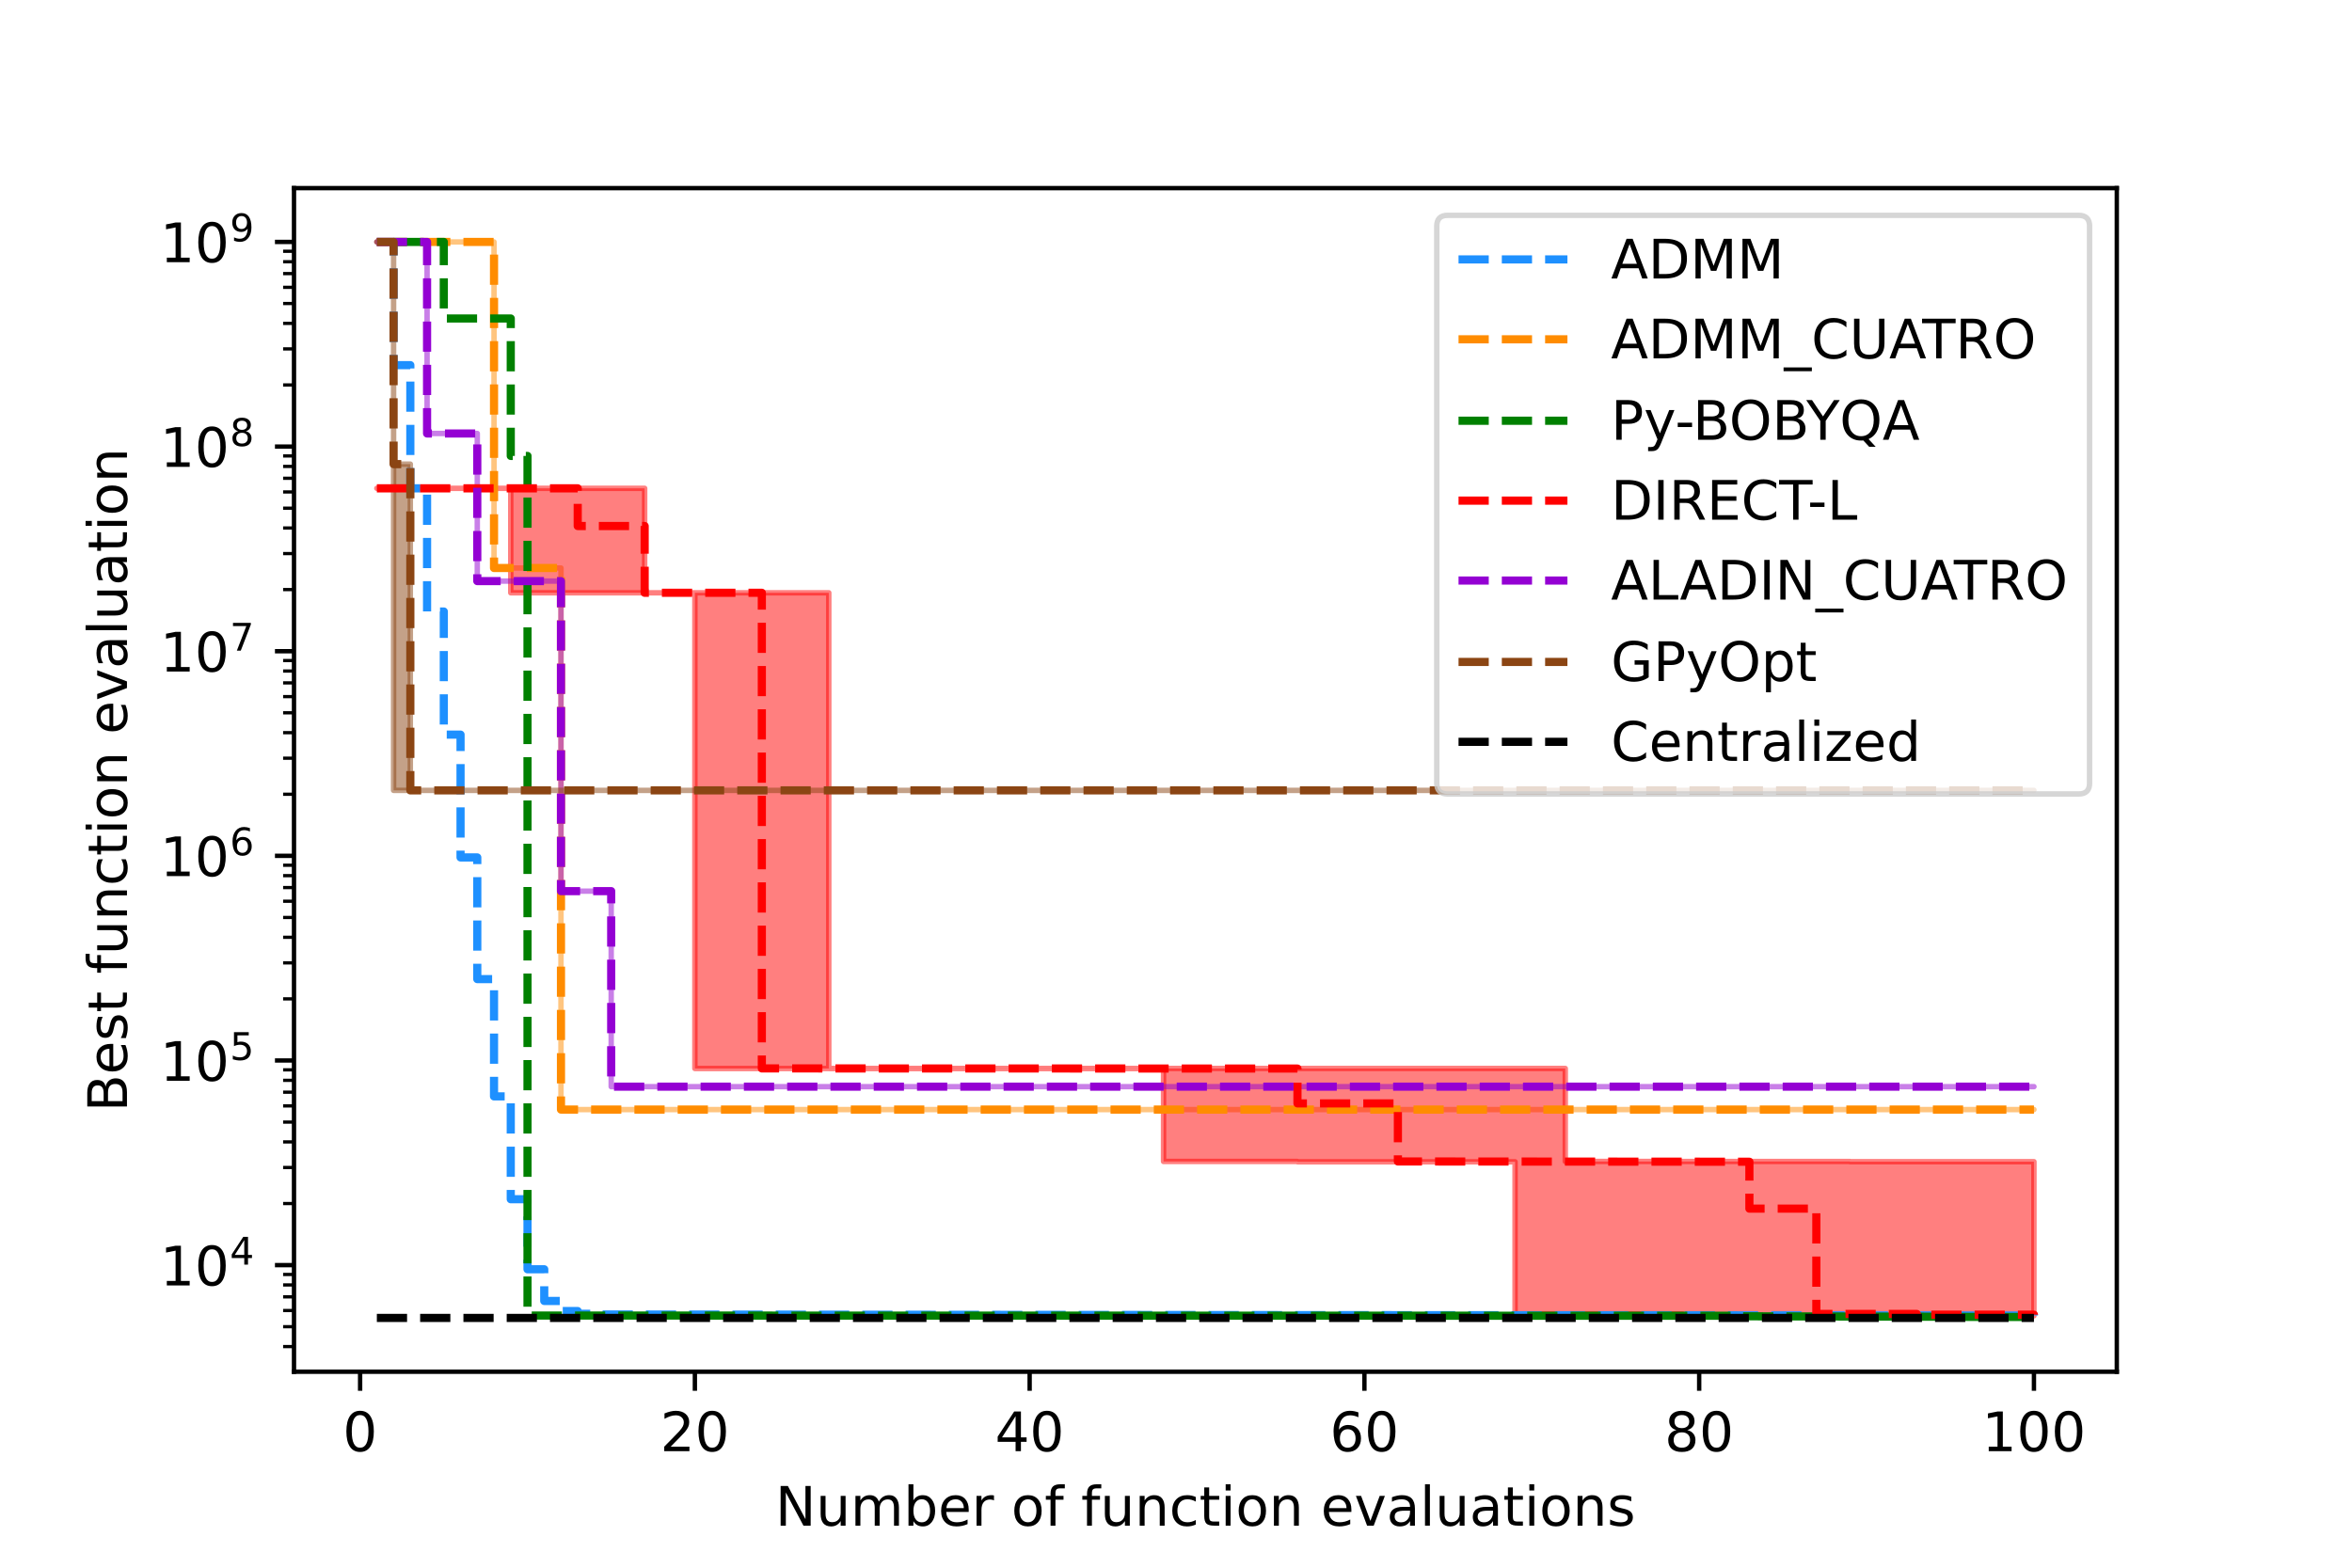 <?xml version="1.0" encoding="utf-8" standalone="no"?>
<!DOCTYPE svg PUBLIC "-//W3C//DTD SVG 1.1//EN"
  "http://www.w3.org/Graphics/SVG/1.1/DTD/svg11.dtd">
<!-- Created with matplotlib (https://matplotlib.org/) -->
<svg height="288pt" version="1.1" viewBox="0 0 432 288" width="432pt" xmlns="http://www.w3.org/2000/svg" xmlns:xlink="http://www.w3.org/1999/xlink">
 <defs>
  <style type="text/css">*{stroke-linecap:butt;stroke-linejoin:round;}</style>
 </defs>
 <g id="figure_1">
  <g id="patch_1">
   <path d="M 0 288 
L 432 288 
L 432 0 
L 0 0 
z
" style="fill:#ffffff;"/>
  </g>
  <g id="axes_1">
   <g id="patch_2">
    <path d="M 54 252 
L 388.8 252 
L 388.8 34.56 
L 54 34.56 
z
" style="fill:#ffffff;"/>
   </g>
   <g id="PolyCollection_1">
    <defs>
     <path d="M 69.218 -243.556 
L 69.218 -243.556 
L 72.293 -243.556 
L 72.293 -243.556 
L 75.367 -243.556 
L 75.367 -243.556 
L 78.441 -243.556 
L 78.441 -243.556 
L 81.516 -243.556 
L 81.516 -243.556 
L 84.59 -243.556 
L 84.59 -243.556 
L 87.664 -243.556 
L 87.664 -243.556 
L 90.739 -243.556 
L 90.739 -183.651 
L 93.813 -183.651 
L 93.813 -183.651 
L 96.888 -183.651 
L 96.888 -183.651 
L 99.962 -183.651 
L 99.962 -183.651 
L 103.036 -183.651 
L 103.036 -84.16 
L 106.111 -84.16 
L 106.111 -84.16 
L 109.185 -84.16 
L 109.185 -84.16 
L 112.26 -84.16 
L 112.26 -84.16 
L 115.334 -84.16 
L 115.334 -84.16 
L 118.408 -84.16 
L 118.408 -84.16 
L 121.483 -84.16 
L 121.483 -84.16 
L 124.557 -84.16 
L 124.557 -84.16 
L 127.631 -84.16 
L 127.631 -84.16 
L 130.706 -84.16 
L 130.706 -84.16 
L 133.78 -84.16 
L 133.78 -84.16 
L 136.855 -84.16 
L 136.855 -84.16 
L 139.929 -84.16 
L 139.929 -84.16 
L 143.003 -84.16 
L 143.003 -84.16 
L 146.078 -84.16 
L 146.078 -84.16 
L 149.152 -84.16 
L 149.152 -84.16 
L 152.226 -84.16 
L 152.226 -84.16 
L 155.301 -84.16 
L 155.301 -84.16 
L 158.375 -84.16 
L 158.375 -84.16 
L 161.45 -84.16 
L 161.45 -84.16 
L 164.524 -84.16 
L 164.524 -84.16 
L 167.598 -84.16 
L 167.598 -84.16 
L 170.673 -84.16 
L 170.673 -84.16 
L 173.747 -84.16 
L 173.747 -84.16 
L 176.821 -84.16 
L 176.821 -84.16 
L 179.896 -84.16 
L 179.896 -84.16 
L 182.97 -84.16 
L 182.97 -84.16 
L 186.045 -84.16 
L 186.045 -84.16 
L 189.119 -84.16 
L 189.119 -84.16 
L 192.193 -84.16 
L 192.193 -84.16 
L 195.268 -84.16 
L 195.268 -84.16 
L 198.342 -84.16 
L 198.342 -84.16 
L 201.417 -84.16 
L 201.417 -84.16 
L 204.491 -84.16 
L 204.491 -84.16 
L 207.565 -84.16 
L 207.565 -84.16 
L 210.64 -84.16 
L 210.64 -84.16 
L 213.714 -84.16 
L 213.714 -84.16 
L 216.788 -84.16 
L 216.788 -84.16 
L 219.863 -84.16 
L 219.863 -84.16 
L 222.937 -84.16 
L 222.937 -84.16 
L 226.012 -84.16 
L 226.012 -84.16 
L 229.086 -84.16 
L 229.086 -84.16 
L 232.16 -84.16 
L 232.16 -84.16 
L 235.235 -84.16 
L 235.235 -84.16 
L 238.309 -84.16 
L 238.309 -84.16 
L 241.383 -84.16 
L 241.383 -84.16 
L 244.458 -84.16 
L 244.458 -84.16 
L 247.532 -84.16 
L 247.532 -84.16 
L 250.607 -84.16 
L 250.607 -84.16 
L 253.681 -84.16 
L 253.681 -84.16 
L 256.755 -84.16 
L 256.755 -84.16 
L 259.83 -84.16 
L 259.83 -84.16 
L 262.904 -84.16 
L 262.904 -84.16 
L 265.979 -84.16 
L 265.979 -84.16 
L 269.053 -84.16 
L 269.053 -84.16 
L 272.127 -84.16 
L 272.127 -84.16 
L 275.202 -84.16 
L 275.202 -84.16 
L 278.276 -84.16 
L 278.276 -84.16 
L 281.35 -84.16 
L 281.35 -84.16 
L 284.425 -84.16 
L 284.425 -84.16 
L 287.499 -84.16 
L 287.499 -84.16 
L 290.574 -84.16 
L 290.574 -84.16 
L 293.648 -84.16 
L 293.648 -84.16 
L 296.722 -84.16 
L 296.722 -84.16 
L 299.797 -84.16 
L 299.797 -84.16 
L 302.871 -84.16 
L 302.871 -84.16 
L 305.945 -84.16 
L 305.945 -84.16 
L 309.02 -84.16 
L 309.02 -84.16 
L 312.094 -84.16 
L 312.094 -84.16 
L 315.169 -84.16 
L 315.169 -84.16 
L 318.243 -84.16 
L 318.243 -84.16 
L 321.317 -84.16 
L 321.317 -84.16 
L 324.392 -84.16 
L 324.392 -84.16 
L 327.466 -84.16 
L 327.466 -84.16 
L 330.54 -84.16 
L 330.54 -84.16 
L 333.615 -84.16 
L 333.615 -84.16 
L 336.689 -84.16 
L 336.689 -84.16 
L 339.764 -84.16 
L 339.764 -84.16 
L 342.838 -84.16 
L 342.838 -84.16 
L 345.912 -84.16 
L 345.912 -84.16 
L 348.987 -84.16 
L 348.987 -84.16 
L 352.061 -84.16 
L 352.061 -84.16 
L 355.136 -84.16 
L 355.136 -84.16 
L 358.21 -84.16 
L 358.21 -84.16 
L 361.284 -84.16 
L 361.284 -84.16 
L 364.359 -84.16 
L 364.359 -84.16 
L 367.433 -84.16 
L 367.433 -84.16 
L 370.507 -84.16 
L 370.507 -84.16 
L 373.582 -84.16 
L 373.582 -84.16 
L 373.582 -84.16 
L 373.582 -84.16 
L 373.582 -84.16 
L 370.507 -84.16 
L 370.507 -84.16 
L 367.433 -84.16 
L 367.433 -84.16 
L 364.359 -84.16 
L 364.359 -84.16 
L 361.284 -84.16 
L 361.284 -84.16 
L 358.21 -84.16 
L 358.21 -84.16 
L 355.136 -84.16 
L 355.136 -84.16 
L 352.061 -84.16 
L 352.061 -84.16 
L 348.987 -84.16 
L 348.987 -84.16 
L 345.912 -84.16 
L 345.912 -84.16 
L 342.838 -84.16 
L 342.838 -84.16 
L 339.764 -84.16 
L 339.764 -84.16 
L 336.689 -84.16 
L 336.689 -84.16 
L 333.615 -84.16 
L 333.615 -84.16 
L 330.54 -84.16 
L 330.54 -84.16 
L 327.466 -84.16 
L 327.466 -84.16 
L 324.392 -84.16 
L 324.392 -84.16 
L 321.317 -84.16 
L 321.317 -84.16 
L 318.243 -84.16 
L 318.243 -84.16 
L 315.169 -84.16 
L 315.169 -84.16 
L 312.094 -84.16 
L 312.094 -84.16 
L 309.02 -84.16 
L 309.02 -84.16 
L 305.945 -84.16 
L 305.945 -84.16 
L 302.871 -84.16 
L 302.871 -84.16 
L 299.797 -84.16 
L 299.797 -84.16 
L 296.722 -84.16 
L 296.722 -84.16 
L 293.648 -84.16 
L 293.648 -84.16 
L 290.574 -84.16 
L 290.574 -84.16 
L 287.499 -84.16 
L 287.499 -84.16 
L 284.425 -84.16 
L 284.425 -84.16 
L 281.35 -84.16 
L 281.35 -84.16 
L 278.276 -84.16 
L 278.276 -84.16 
L 275.202 -84.16 
L 275.202 -84.16 
L 272.127 -84.16 
L 272.127 -84.16 
L 269.053 -84.16 
L 269.053 -84.16 
L 265.979 -84.16 
L 265.979 -84.16 
L 262.904 -84.16 
L 262.904 -84.16 
L 259.83 -84.16 
L 259.83 -84.16 
L 256.755 -84.16 
L 256.755 -84.16 
L 253.681 -84.16 
L 253.681 -84.16 
L 250.607 -84.16 
L 250.607 -84.16 
L 247.532 -84.16 
L 247.532 -84.16 
L 244.458 -84.16 
L 244.458 -84.16 
L 241.383 -84.16 
L 241.383 -84.16 
L 238.309 -84.16 
L 238.309 -84.16 
L 235.235 -84.16 
L 235.235 -84.16 
L 232.16 -84.16 
L 232.16 -84.16 
L 229.086 -84.16 
L 229.086 -84.16 
L 226.012 -84.16 
L 226.012 -84.16 
L 222.937 -84.16 
L 222.937 -84.16 
L 219.863 -84.16 
L 219.863 -84.16 
L 216.788 -84.16 
L 216.788 -84.16 
L 213.714 -84.16 
L 213.714 -84.16 
L 210.64 -84.16 
L 210.64 -84.16 
L 207.565 -84.16 
L 207.565 -84.16 
L 204.491 -84.16 
L 204.491 -84.16 
L 201.417 -84.16 
L 201.417 -84.16 
L 198.342 -84.16 
L 198.342 -84.16 
L 195.268 -84.16 
L 195.268 -84.16 
L 192.193 -84.16 
L 192.193 -84.16 
L 189.119 -84.16 
L 189.119 -84.16 
L 186.045 -84.16 
L 186.045 -84.16 
L 182.97 -84.16 
L 182.97 -84.16 
L 179.896 -84.16 
L 179.896 -84.16 
L 176.821 -84.16 
L 176.821 -84.16 
L 173.747 -84.16 
L 173.747 -84.16 
L 170.673 -84.16 
L 170.673 -84.16 
L 167.598 -84.16 
L 167.598 -84.16 
L 164.524 -84.16 
L 164.524 -84.16 
L 161.45 -84.16 
L 161.45 -84.16 
L 158.375 -84.16 
L 158.375 -84.16 
L 155.301 -84.16 
L 155.301 -84.16 
L 152.226 -84.16 
L 152.226 -84.16 
L 149.152 -84.16 
L 149.152 -84.16 
L 146.078 -84.16 
L 146.078 -84.16 
L 143.003 -84.16 
L 143.003 -84.16 
L 139.929 -84.16 
L 139.929 -84.16 
L 136.855 -84.16 
L 136.855 -84.16 
L 133.78 -84.16 
L 133.78 -84.16 
L 130.706 -84.16 
L 130.706 -84.16 
L 127.631 -84.16 
L 127.631 -84.16 
L 124.557 -84.16 
L 124.557 -84.16 
L 121.483 -84.16 
L 121.483 -84.16 
L 118.408 -84.16 
L 118.408 -84.16 
L 115.334 -84.16 
L 115.334 -84.16 
L 112.26 -84.16 
L 112.26 -84.16 
L 109.185 -84.16 
L 109.185 -84.16 
L 106.111 -84.16 
L 106.111 -84.16 
L 103.036 -84.16 
L 103.036 -183.651 
L 99.962 -183.651 
L 99.962 -183.651 
L 96.888 -183.651 
L 96.888 -183.651 
L 93.813 -183.651 
L 93.813 -183.651 
L 90.739 -183.651 
L 90.739 -243.556 
L 87.664 -243.556 
L 87.664 -243.556 
L 84.59 -243.556 
L 84.59 -243.556 
L 81.516 -243.556 
L 81.516 -243.556 
L 78.441 -243.556 
L 78.441 -243.556 
L 75.367 -243.556 
L 75.367 -243.556 
L 72.293 -243.556 
L 72.293 -243.556 
L 69.218 -243.556 
z
" id="mca8436fe7c" style="stroke:#ff8c00;stroke-opacity:0.5;"/>
    </defs>
    <g clip-path="url(#p2f721ea327)">
     <use style="fill:#ff8c00;fill-opacity:0.5;stroke:#ff8c00;stroke-opacity:0.5;" x="0" xlink:href="#mca8436fe7c" y="288"/>
    </g>
   </g>
   <g id="PolyCollection_2">
    <defs>
     <path d="M 69.218 -198.289 
L 69.218 -198.289 
L 72.293 -198.289 
L 72.293 -198.289 
L 75.367 -198.289 
L 75.367 -198.289 
L 78.441 -198.289 
L 78.441 -198.289 
L 81.516 -198.289 
L 81.516 -198.289 
L 84.59 -198.289 
L 84.59 -198.289 
L 87.664 -198.289 
L 87.664 -198.289 
L 90.739 -198.289 
L 90.739 -198.289 
L 93.813 -198.289 
L 93.813 -179.099 
L 96.888 -179.099 
L 96.888 -179.099 
L 99.962 -179.099 
L 99.962 -179.099 
L 103.036 -179.099 
L 103.036 -179.099 
L 106.111 -179.099 
L 106.111 -179.099 
L 109.185 -179.099 
L 109.185 -179.099 
L 112.26 -179.099 
L 112.26 -179.099 
L 115.334 -179.099 
L 115.334 -179.099 
L 118.408 -179.099 
L 118.408 -179.099 
L 121.483 -179.099 
L 121.483 -179.099 
L 124.557 -179.099 
L 124.557 -179.099 
L 127.631 -179.099 
L 127.631 -91.708 
L 130.706 -91.708 
L 130.706 -91.708 
L 133.78 -91.708 
L 133.78 -91.708 
L 136.855 -91.708 
L 136.855 -91.708 
L 139.929 -91.708 
L 139.929 -91.704 
L 143.003 -91.704 
L 143.003 -91.704 
L 146.078 -91.704 
L 146.078 -91.704 
L 149.152 -91.704 
L 149.152 -91.704 
L 152.226 -91.704 
L 152.226 -91.698 
L 155.301 -91.698 
L 155.301 -91.698 
L 158.375 -91.698 
L 158.375 -91.698 
L 161.45 -91.698 
L 161.45 -91.698 
L 164.524 -91.698 
L 164.524 -91.698 
L 167.598 -91.698 
L 167.598 -91.696 
L 170.673 -91.696 
L 170.673 -91.696 
L 173.747 -91.696 
L 173.747 -91.696 
L 176.821 -91.696 
L 176.821 -91.693 
L 179.896 -91.693 
L 179.896 -91.693 
L 182.97 -91.693 
L 182.97 -91.693 
L 186.045 -91.693 
L 186.045 -91.693 
L 189.119 -91.693 
L 189.119 -91.693 
L 192.193 -91.693 
L 192.193 -91.693 
L 195.268 -91.693 
L 195.268 -91.693 
L 198.342 -91.693 
L 198.342 -91.693 
L 201.417 -91.693 
L 201.417 -91.693 
L 204.491 -91.693 
L 204.491 -91.693 
L 207.565 -91.693 
L 207.565 -91.693 
L 210.64 -91.693 
L 210.64 -91.693 
L 213.714 -91.693 
L 213.714 -74.628 
L 216.788 -74.628 
L 216.788 -74.628 
L 219.863 -74.628 
L 219.863 -74.628 
L 222.937 -74.628 
L 222.937 -74.628 
L 226.012 -74.628 
L 226.012 -74.628 
L 229.086 -74.628 
L 229.086 -74.628 
L 232.16 -74.628 
L 232.16 -74.628 
L 235.235 -74.628 
L 235.235 -74.628 
L 238.309 -74.628 
L 238.309 -74.568 
L 241.383 -74.568 
L 241.383 -74.568 
L 244.458 -74.568 
L 244.458 -74.568 
L 247.532 -74.568 
L 247.532 -74.568 
L 250.607 -74.568 
L 250.607 -74.568 
L 253.681 -74.568 
L 253.681 -74.568 
L 256.755 -74.568 
L 256.755 -74.568 
L 259.83 -74.568 
L 259.83 -74.568 
L 262.904 -74.568 
L 262.904 -74.568 
L 265.979 -74.568 
L 265.979 -74.568 
L 269.053 -74.568 
L 269.053 -74.568 
L 272.127 -74.568 
L 272.127 -74.568 
L 275.202 -74.568 
L 275.202 -74.567 
L 278.276 -74.567 
L 278.276 -46.626 
L 281.35 -46.626 
L 281.35 -46.626 
L 284.425 -46.626 
L 284.425 -46.626 
L 287.499 -46.626 
L 287.499 -46.626 
L 290.574 -46.626 
L 290.574 -46.626 
L 293.648 -46.626 
L 293.648 -46.626 
L 296.722 -46.626 
L 296.722 -46.626 
L 299.797 -46.626 
L 299.797 -46.619 
L 302.871 -46.619 
L 302.871 -46.619 
L 305.945 -46.619 
L 305.945 -46.619 
L 309.02 -46.619 
L 309.02 -46.28 
L 312.094 -46.28 
L 312.094 -46.28 
L 315.169 -46.28 
L 315.169 -46.28 
L 318.243 -46.28 
L 318.243 -46.28 
L 321.317 -46.28 
L 321.317 -46.28 
L 324.392 -46.28 
L 324.392 -46.28 
L 327.466 -46.28 
L 327.466 -46.28 
L 330.54 -46.28 
L 330.54 -46.28 
L 333.615 -46.28 
L 333.615 -46.279 
L 336.689 -46.279 
L 336.689 -46.279 
L 339.764 -46.279 
L 339.764 -46.279 
L 342.838 -46.279 
L 342.838 -46.279 
L 345.912 -46.279 
L 345.912 -46.279 
L 348.987 -46.279 
L 348.987 -46.279 
L 352.061 -46.279 
L 352.061 -46.279 
L 355.136 -46.279 
L 355.136 -46.279 
L 358.21 -46.279 
L 358.21 -46.279 
L 361.284 -46.279 
L 361.284 -46.279 
L 364.359 -46.279 
L 364.359 -46.279 
L 367.433 -46.279 
L 367.433 -46.279 
L 370.507 -46.279 
L 370.507 -46.279 
L 373.582 -46.279 
L 373.582 -46.279 
L 373.582 -74.586 
L 373.582 -74.586 
L 373.582 -74.586 
L 370.507 -74.586 
L 370.507 -74.586 
L 367.433 -74.586 
L 367.433 -74.586 
L 364.359 -74.586 
L 364.359 -74.586 
L 361.284 -74.586 
L 361.284 -74.586 
L 358.21 -74.586 
L 358.21 -74.586 
L 355.136 -74.586 
L 355.136 -74.586 
L 352.061 -74.586 
L 352.061 -74.586 
L 348.987 -74.586 
L 348.987 -74.586 
L 345.912 -74.586 
L 345.912 -74.586 
L 342.838 -74.586 
L 342.838 -74.586 
L 339.764 -74.586 
L 339.764 -74.627 
L 336.689 -74.627 
L 336.689 -74.627 
L 333.615 -74.627 
L 333.615 -74.627 
L 330.54 -74.627 
L 330.54 -74.627 
L 327.466 -74.627 
L 327.466 -74.627 
L 324.392 -74.627 
L 324.392 -74.627 
L 321.317 -74.627 
L 321.317 -74.627 
L 318.243 -74.627 
L 318.243 -74.627 
L 315.169 -74.627 
L 315.169 -74.627 
L 312.094 -74.627 
L 312.094 -74.627 
L 309.02 -74.627 
L 309.02 -74.627 
L 305.945 -74.627 
L 305.945 -74.628 
L 302.871 -74.628 
L 302.871 -74.628 
L 299.797 -74.628 
L 299.797 -74.628 
L 296.722 -74.628 
L 296.722 -74.628 
L 293.648 -74.628 
L 293.648 -74.628 
L 290.574 -74.628 
L 290.574 -74.628 
L 287.499 -74.628 
L 287.499 -91.713 
L 284.425 -91.713 
L 284.425 -91.713 
L 281.35 -91.713 
L 281.35 -91.713 
L 278.276 -91.713 
L 278.276 -91.713 
L 275.202 -91.713 
L 275.202 -91.713 
L 272.127 -91.713 
L 272.127 -91.713 
L 269.053 -91.713 
L 269.053 -91.713 
L 265.979 -91.713 
L 265.979 -91.713 
L 262.904 -91.713 
L 262.904 -91.713 
L 259.83 -91.713 
L 259.83 -91.713 
L 256.755 -91.713 
L 256.755 -91.713 
L 253.681 -91.713 
L 253.681 -91.713 
L 250.607 -91.713 
L 250.607 -91.713 
L 247.532 -91.713 
L 247.532 -91.713 
L 244.458 -91.713 
L 244.458 -91.713 
L 241.383 -91.713 
L 241.383 -91.713 
L 238.309 -91.713 
L 238.309 -91.713 
L 235.235 -91.713 
L 235.235 -91.713 
L 232.16 -91.713 
L 232.16 -91.713 
L 229.086 -91.713 
L 229.086 -91.713 
L 226.012 -91.713 
L 226.012 -91.717 
L 222.937 -91.717 
L 222.937 -91.717 
L 219.863 -91.717 
L 219.863 -91.717 
L 216.788 -91.717 
L 216.788 -91.717 
L 213.714 -91.717 
L 213.714 -91.717 
L 210.64 -91.717 
L 210.64 -91.717 
L 207.565 -91.717 
L 207.565 -91.717 
L 204.491 -91.717 
L 204.491 -91.72 
L 201.417 -91.72 
L 201.417 -91.72 
L 198.342 -91.72 
L 198.342 -91.72 
L 195.268 -91.72 
L 195.268 -91.72 
L 192.193 -91.72 
L 192.193 -91.72 
L 189.119 -91.72 
L 189.119 -91.72 
L 186.045 -91.72 
L 186.045 -91.72 
L 182.97 -91.72 
L 182.97 -91.72 
L 179.896 -91.72 
L 179.896 -91.72 
L 176.821 -91.72 
L 176.821 -91.72 
L 173.747 -91.72 
L 173.747 -91.72 
L 170.673 -91.72 
L 170.673 -91.72 
L 167.598 -91.72 
L 167.598 -91.72 
L 164.524 -91.72 
L 164.524 -91.72 
L 161.45 -91.72 
L 161.45 -91.72 
L 158.375 -91.72 
L 158.375 -91.72 
L 155.301 -91.72 
L 155.301 -91.72 
L 152.226 -91.72 
L 152.226 -179.099 
L 149.152 -179.099 
L 149.152 -179.099 
L 146.078 -179.099 
L 146.078 -179.099 
L 143.003 -179.099 
L 143.003 -179.099 
L 139.929 -179.099 
L 139.929 -179.099 
L 136.855 -179.099 
L 136.855 -179.099 
L 133.78 -179.099 
L 133.78 -179.099 
L 130.706 -179.099 
L 130.706 -179.099 
L 127.631 -179.099 
L 127.631 -179.099 
L 124.557 -179.099 
L 124.557 -179.099 
L 121.483 -179.099 
L 121.483 -179.099 
L 118.408 -179.099 
L 118.408 -198.289 
L 115.334 -198.289 
L 115.334 -198.289 
L 112.26 -198.289 
L 112.26 -198.289 
L 109.185 -198.289 
L 109.185 -198.289 
L 106.111 -198.289 
L 106.111 -198.289 
L 103.036 -198.289 
L 103.036 -198.289 
L 99.962 -198.289 
L 99.962 -198.289 
L 96.888 -198.289 
L 96.888 -198.289 
L 93.813 -198.289 
L 93.813 -198.289 
L 90.739 -198.289 
L 90.739 -198.289 
L 87.664 -198.289 
L 87.664 -198.289 
L 84.59 -198.289 
L 84.59 -198.289 
L 81.516 -198.289 
L 81.516 -198.289 
L 78.441 -198.289 
L 78.441 -198.289 
L 75.367 -198.289 
L 75.367 -198.289 
L 72.293 -198.289 
L 72.293 -198.289 
L 69.218 -198.289 
z
" id="m1a959b6131" style="stroke:#ff0000;stroke-opacity:0.5;"/>
    </defs>
    <g clip-path="url(#p2f721ea327)">
     <use style="fill:#ff0000;fill-opacity:0.5;stroke:#ff0000;stroke-opacity:0.5;" x="0" xlink:href="#m1a959b6131" y="288"/>
    </g>
   </g>
   <g id="PolyCollection_3">
    <defs>
     <path d="M 69.218 -243.556 
L 69.218 -243.556 
L 72.293 -243.556 
L 72.293 -243.556 
L 75.367 -243.556 
L 75.367 -243.556 
L 78.441 -243.556 
L 78.441 -208.366 
L 81.516 -208.366 
L 81.516 -208.366 
L 84.59 -208.366 
L 84.59 -208.366 
L 87.664 -208.366 
L 87.664 -181.246 
L 90.739 -181.246 
L 90.739 -181.246 
L 93.813 -181.246 
L 93.813 -181.246 
L 96.888 -181.246 
L 96.888 -181.246 
L 99.962 -181.246 
L 99.962 -181.246 
L 103.036 -181.246 
L 103.036 -124.29 
L 106.111 -124.29 
L 106.111 -124.29 
L 109.185 -124.29 
L 109.185 -124.29 
L 112.26 -124.29 
L 112.26 -88.37 
L 115.334 -88.37 
L 115.334 -88.37 
L 118.408 -88.37 
L 118.408 -88.37 
L 121.483 -88.37 
L 121.483 -88.37 
L 124.557 -88.37 
L 124.557 -88.37 
L 127.631 -88.37 
L 127.631 -88.37 
L 130.706 -88.37 
L 130.706 -88.37 
L 133.78 -88.37 
L 133.78 -88.37 
L 136.855 -88.37 
L 136.855 -88.37 
L 139.929 -88.37 
L 139.929 -88.37 
L 143.003 -88.37 
L 143.003 -88.37 
L 146.078 -88.37 
L 146.078 -88.37 
L 149.152 -88.37 
L 149.152 -88.37 
L 152.226 -88.37 
L 152.226 -88.37 
L 155.301 -88.37 
L 155.301 -88.37 
L 158.375 -88.37 
L 158.375 -88.37 
L 161.45 -88.37 
L 161.45 -88.37 
L 164.524 -88.37 
L 164.524 -88.37 
L 167.598 -88.37 
L 167.598 -88.37 
L 170.673 -88.37 
L 170.673 -88.37 
L 173.747 -88.37 
L 173.747 -88.37 
L 176.821 -88.37 
L 176.821 -88.37 
L 179.896 -88.37 
L 179.896 -88.37 
L 182.97 -88.37 
L 182.97 -88.37 
L 186.045 -88.37 
L 186.045 -88.37 
L 189.119 -88.37 
L 189.119 -88.37 
L 192.193 -88.37 
L 192.193 -88.37 
L 195.268 -88.37 
L 195.268 -88.37 
L 198.342 -88.37 
L 198.342 -88.37 
L 201.417 -88.37 
L 201.417 -88.37 
L 204.491 -88.37 
L 204.491 -88.37 
L 207.565 -88.37 
L 207.565 -88.37 
L 210.64 -88.37 
L 210.64 -88.37 
L 213.714 -88.37 
L 213.714 -88.37 
L 216.788 -88.37 
L 216.788 -88.37 
L 219.863 -88.37 
L 219.863 -88.37 
L 222.937 -88.37 
L 222.937 -88.37 
L 226.012 -88.37 
L 226.012 -88.37 
L 229.086 -88.37 
L 229.086 -88.37 
L 232.16 -88.37 
L 232.16 -88.37 
L 235.235 -88.37 
L 235.235 -88.37 
L 238.309 -88.37 
L 238.309 -88.37 
L 241.383 -88.37 
L 241.383 -88.37 
L 244.458 -88.37 
L 244.458 -88.37 
L 247.532 -88.37 
L 247.532 -88.37 
L 250.607 -88.37 
L 250.607 -88.37 
L 253.681 -88.37 
L 253.681 -88.37 
L 256.755 -88.37 
L 256.755 -88.37 
L 259.83 -88.37 
L 259.83 -88.37 
L 262.904 -88.37 
L 262.904 -88.37 
L 265.979 -88.37 
L 265.979 -88.37 
L 269.053 -88.37 
L 269.053 -88.37 
L 272.127 -88.37 
L 272.127 -88.37 
L 275.202 -88.37 
L 275.202 -88.37 
L 278.276 -88.37 
L 278.276 -88.37 
L 281.35 -88.37 
L 281.35 -88.37 
L 284.425 -88.37 
L 284.425 -88.37 
L 287.499 -88.37 
L 287.499 -88.37 
L 290.574 -88.37 
L 290.574 -88.37 
L 293.648 -88.37 
L 293.648 -88.37 
L 296.722 -88.37 
L 296.722 -88.37 
L 299.797 -88.37 
L 299.797 -88.37 
L 302.871 -88.37 
L 302.871 -88.37 
L 305.945 -88.37 
L 305.945 -88.37 
L 309.02 -88.37 
L 309.02 -88.37 
L 312.094 -88.37 
L 312.094 -88.37 
L 315.169 -88.37 
L 315.169 -88.37 
L 318.243 -88.37 
L 318.243 -88.37 
L 321.317 -88.37 
L 321.317 -88.37 
L 324.392 -88.37 
L 324.392 -88.37 
L 327.466 -88.37 
L 327.466 -88.37 
L 330.54 -88.37 
L 330.54 -88.37 
L 333.615 -88.37 
L 333.615 -88.37 
L 336.689 -88.37 
L 336.689 -88.37 
L 339.764 -88.37 
L 339.764 -88.37 
L 342.838 -88.37 
L 342.838 -88.37 
L 345.912 -88.37 
L 345.912 -88.37 
L 348.987 -88.37 
L 348.987 -88.37 
L 352.061 -88.37 
L 352.061 -88.37 
L 355.136 -88.37 
L 355.136 -88.37 
L 358.21 -88.37 
L 358.21 -88.37 
L 361.284 -88.37 
L 361.284 -88.37 
L 364.359 -88.37 
L 364.359 -88.37 
L 367.433 -88.37 
L 367.433 -88.37 
L 370.507 -88.37 
L 370.507 -88.37 
L 373.582 -88.37 
L 373.582 -88.37 
L 373.582 -88.37 
L 373.582 -88.37 
L 373.582 -88.37 
L 370.507 -88.37 
L 370.507 -88.37 
L 367.433 -88.37 
L 367.433 -88.37 
L 364.359 -88.37 
L 364.359 -88.37 
L 361.284 -88.37 
L 361.284 -88.37 
L 358.21 -88.37 
L 358.21 -88.37 
L 355.136 -88.37 
L 355.136 -88.37 
L 352.061 -88.37 
L 352.061 -88.37 
L 348.987 -88.37 
L 348.987 -88.37 
L 345.912 -88.37 
L 345.912 -88.37 
L 342.838 -88.37 
L 342.838 -88.37 
L 339.764 -88.37 
L 339.764 -88.37 
L 336.689 -88.37 
L 336.689 -88.37 
L 333.615 -88.37 
L 333.615 -88.37 
L 330.54 -88.37 
L 330.54 -88.37 
L 327.466 -88.37 
L 327.466 -88.37 
L 324.392 -88.37 
L 324.392 -88.37 
L 321.317 -88.37 
L 321.317 -88.37 
L 318.243 -88.37 
L 318.243 -88.37 
L 315.169 -88.37 
L 315.169 -88.37 
L 312.094 -88.37 
L 312.094 -88.37 
L 309.02 -88.37 
L 309.02 -88.37 
L 305.945 -88.37 
L 305.945 -88.37 
L 302.871 -88.37 
L 302.871 -88.37 
L 299.797 -88.37 
L 299.797 -88.37 
L 296.722 -88.37 
L 296.722 -88.37 
L 293.648 -88.37 
L 293.648 -88.37 
L 290.574 -88.37 
L 290.574 -88.37 
L 287.499 -88.37 
L 287.499 -88.37 
L 284.425 -88.37 
L 284.425 -88.37 
L 281.35 -88.37 
L 281.35 -88.37 
L 278.276 -88.37 
L 278.276 -88.37 
L 275.202 -88.37 
L 275.202 -88.37 
L 272.127 -88.37 
L 272.127 -88.37 
L 269.053 -88.37 
L 269.053 -88.37 
L 265.979 -88.37 
L 265.979 -88.37 
L 262.904 -88.37 
L 262.904 -88.37 
L 259.83 -88.37 
L 259.83 -88.37 
L 256.755 -88.37 
L 256.755 -88.37 
L 253.681 -88.37 
L 253.681 -88.37 
L 250.607 -88.37 
L 250.607 -88.37 
L 247.532 -88.37 
L 247.532 -88.37 
L 244.458 -88.37 
L 244.458 -88.37 
L 241.383 -88.37 
L 241.383 -88.37 
L 238.309 -88.37 
L 238.309 -88.37 
L 235.235 -88.37 
L 235.235 -88.37 
L 232.16 -88.37 
L 232.16 -88.37 
L 229.086 -88.37 
L 229.086 -88.37 
L 226.012 -88.37 
L 226.012 -88.37 
L 222.937 -88.37 
L 222.937 -88.37 
L 219.863 -88.37 
L 219.863 -88.37 
L 216.788 -88.37 
L 216.788 -88.37 
L 213.714 -88.37 
L 213.714 -88.37 
L 210.64 -88.37 
L 210.64 -88.37 
L 207.565 -88.37 
L 207.565 -88.37 
L 204.491 -88.37 
L 204.491 -88.37 
L 201.417 -88.37 
L 201.417 -88.37 
L 198.342 -88.37 
L 198.342 -88.37 
L 195.268 -88.37 
L 195.268 -88.37 
L 192.193 -88.37 
L 192.193 -88.37 
L 189.119 -88.37 
L 189.119 -88.37 
L 186.045 -88.37 
L 186.045 -88.37 
L 182.97 -88.37 
L 182.97 -88.37 
L 179.896 -88.37 
L 179.896 -88.37 
L 176.821 -88.37 
L 176.821 -88.37 
L 173.747 -88.37 
L 173.747 -88.37 
L 170.673 -88.37 
L 170.673 -88.37 
L 167.598 -88.37 
L 167.598 -88.37 
L 164.524 -88.37 
L 164.524 -88.37 
L 161.45 -88.37 
L 161.45 -88.37 
L 158.375 -88.37 
L 158.375 -88.37 
L 155.301 -88.37 
L 155.301 -88.37 
L 152.226 -88.37 
L 152.226 -88.37 
L 149.152 -88.37 
L 149.152 -88.37 
L 146.078 -88.37 
L 146.078 -88.37 
L 143.003 -88.37 
L 143.003 -88.37 
L 139.929 -88.37 
L 139.929 -88.37 
L 136.855 -88.37 
L 136.855 -88.37 
L 133.78 -88.37 
L 133.78 -88.37 
L 130.706 -88.37 
L 130.706 -88.37 
L 127.631 -88.37 
L 127.631 -88.37 
L 124.557 -88.37 
L 124.557 -88.37 
L 121.483 -88.37 
L 121.483 -88.37 
L 118.408 -88.37 
L 118.408 -88.37 
L 115.334 -88.37 
L 115.334 -88.37 
L 112.26 -88.37 
L 112.26 -124.29 
L 109.185 -124.29 
L 109.185 -124.29 
L 106.111 -124.29 
L 106.111 -124.29 
L 103.036 -124.29 
L 103.036 -181.246 
L 99.962 -181.246 
L 99.962 -181.246 
L 96.888 -181.246 
L 96.888 -181.246 
L 93.813 -181.246 
L 93.813 -181.246 
L 90.739 -181.246 
L 90.739 -181.246 
L 87.664 -181.246 
L 87.664 -208.366 
L 84.59 -208.366 
L 84.59 -208.366 
L 81.516 -208.366 
L 81.516 -208.366 
L 78.441 -208.366 
L 78.441 -243.556 
L 75.367 -243.556 
L 75.367 -243.556 
L 72.293 -243.556 
L 72.293 -243.556 
L 69.218 -243.556 
z
" id="m22fb79b0ca" style="stroke:#9400d3;stroke-opacity:0.5;"/>
    </defs>
    <g clip-path="url(#p2f721ea327)">
     <use style="fill:#9400d3;fill-opacity:0.5;stroke:#9400d3;stroke-opacity:0.5;" x="0" xlink:href="#m22fb79b0ca" y="288"/>
    </g>
   </g>
   <g id="PolyCollection_4">
    <defs>
     <path d="M 69.218 -243.556 
L 69.218 -243.556 
L 72.293 -243.556 
L 72.293 -142.799 
L 75.367 -142.799 
L 75.367 -142.799 
L 78.441 -142.799 
L 78.441 -142.799 
L 81.516 -142.799 
L 81.516 -142.799 
L 84.59 -142.799 
L 84.59 -142.799 
L 87.664 -142.799 
L 87.664 -142.799 
L 90.739 -142.799 
L 90.739 -142.799 
L 93.813 -142.799 
L 93.813 -142.799 
L 96.888 -142.799 
L 96.888 -142.799 
L 99.962 -142.799 
L 99.962 -142.799 
L 103.036 -142.799 
L 103.036 -142.799 
L 106.111 -142.799 
L 106.111 -142.799 
L 109.185 -142.799 
L 109.185 -142.799 
L 112.26 -142.799 
L 112.26 -142.799 
L 115.334 -142.799 
L 115.334 -142.799 
L 118.408 -142.799 
L 118.408 -142.799 
L 121.483 -142.799 
L 121.483 -142.799 
L 124.557 -142.799 
L 124.557 -142.799 
L 127.631 -142.799 
L 127.631 -142.799 
L 130.706 -142.799 
L 130.706 -142.799 
L 133.78 -142.799 
L 133.78 -142.799 
L 136.855 -142.799 
L 136.855 -142.799 
L 139.929 -142.799 
L 139.929 -142.799 
L 143.003 -142.799 
L 143.003 -142.799 
L 146.078 -142.799 
L 146.078 -142.799 
L 149.152 -142.799 
L 149.152 -142.799 
L 152.226 -142.799 
L 152.226 -142.799 
L 155.301 -142.799 
L 155.301 -142.799 
L 158.375 -142.799 
L 158.375 -142.799 
L 161.45 -142.799 
L 161.45 -142.799 
L 164.524 -142.799 
L 164.524 -142.799 
L 167.598 -142.799 
L 167.598 -142.799 
L 170.673 -142.799 
L 170.673 -142.799 
L 173.747 -142.799 
L 173.747 -142.799 
L 176.821 -142.799 
L 176.821 -142.799 
L 179.896 -142.799 
L 179.896 -142.799 
L 182.97 -142.799 
L 182.97 -142.799 
L 186.045 -142.799 
L 186.045 -142.799 
L 189.119 -142.799 
L 189.119 -142.799 
L 192.193 -142.799 
L 192.193 -142.799 
L 195.268 -142.799 
L 195.268 -142.799 
L 198.342 -142.799 
L 198.342 -142.799 
L 201.417 -142.799 
L 201.417 -142.799 
L 204.491 -142.799 
L 204.491 -142.799 
L 207.565 -142.799 
L 207.565 -142.799 
L 210.64 -142.799 
L 210.64 -142.799 
L 213.714 -142.799 
L 213.714 -142.799 
L 216.788 -142.799 
L 216.788 -142.799 
L 219.863 -142.799 
L 219.863 -142.799 
L 222.937 -142.799 
L 222.937 -142.799 
L 226.012 -142.799 
L 226.012 -142.799 
L 229.086 -142.799 
L 229.086 -142.799 
L 232.16 -142.799 
L 232.16 -142.799 
L 235.235 -142.799 
L 235.235 -142.799 
L 238.309 -142.799 
L 238.309 -142.799 
L 241.383 -142.799 
L 241.383 -142.799 
L 244.458 -142.799 
L 244.458 -142.799 
L 247.532 -142.799 
L 247.532 -142.799 
L 250.607 -142.799 
L 250.607 -142.799 
L 253.681 -142.799 
L 253.681 -142.799 
L 256.755 -142.799 
L 256.755 -142.799 
L 259.83 -142.799 
L 259.83 -142.799 
L 262.904 -142.799 
L 262.904 -142.799 
L 265.979 -142.799 
L 265.979 -142.799 
L 269.053 -142.799 
L 269.053 -142.799 
L 272.127 -142.799 
L 272.127 -142.799 
L 275.202 -142.799 
L 275.202 -142.799 
L 278.276 -142.799 
L 278.276 -142.799 
L 281.35 -142.799 
L 281.35 -142.799 
L 284.425 -142.799 
L 284.425 -142.799 
L 287.499 -142.799 
L 287.499 -142.799 
L 290.574 -142.799 
L 290.574 -142.799 
L 293.648 -142.799 
L 293.648 -142.799 
L 296.722 -142.799 
L 296.722 -142.799 
L 299.797 -142.799 
L 299.797 -142.799 
L 302.871 -142.799 
L 302.871 -142.799 
L 305.945 -142.799 
L 305.945 -142.799 
L 309.02 -142.799 
L 309.02 -142.799 
L 312.094 -142.799 
L 312.094 -142.799 
L 315.169 -142.799 
L 315.169 -142.799 
L 318.243 -142.799 
L 318.243 -142.799 
L 321.317 -142.799 
L 321.317 -142.799 
L 324.392 -142.799 
L 324.392 -142.799 
L 327.466 -142.799 
L 327.466 -142.799 
L 330.54 -142.799 
L 330.54 -142.799 
L 333.615 -142.799 
L 333.615 -142.799 
L 336.689 -142.799 
L 336.689 -142.799 
L 339.764 -142.799 
L 339.764 -142.799 
L 342.838 -142.799 
L 342.838 -142.799 
L 345.912 -142.799 
L 345.912 -142.799 
L 348.987 -142.799 
L 348.987 -142.799 
L 352.061 -142.799 
L 352.061 -142.799 
L 355.136 -142.799 
L 355.136 -142.799 
L 358.21 -142.799 
L 358.21 -142.799 
L 361.284 -142.799 
L 361.284 -142.799 
L 364.359 -142.799 
L 364.359 -142.799 
L 367.433 -142.799 
L 367.433 -142.799 
L 370.507 -142.799 
L 370.507 -142.799 
L 373.582 -142.799 
L 373.582 -142.799 
L 373.582 -142.799 
L 373.582 -142.799 
L 373.582 -142.799 
L 370.507 -142.799 
L 370.507 -142.799 
L 367.433 -142.799 
L 367.433 -142.799 
L 364.359 -142.799 
L 364.359 -142.799 
L 361.284 -142.799 
L 361.284 -142.799 
L 358.21 -142.799 
L 358.21 -142.799 
L 355.136 -142.799 
L 355.136 -142.799 
L 352.061 -142.799 
L 352.061 -142.799 
L 348.987 -142.799 
L 348.987 -142.799 
L 345.912 -142.799 
L 345.912 -142.799 
L 342.838 -142.799 
L 342.838 -142.799 
L 339.764 -142.799 
L 339.764 -142.799 
L 336.689 -142.799 
L 336.689 -142.799 
L 333.615 -142.799 
L 333.615 -142.799 
L 330.54 -142.799 
L 330.54 -142.799 
L 327.466 -142.799 
L 327.466 -142.799 
L 324.392 -142.799 
L 324.392 -142.799 
L 321.317 -142.799 
L 321.317 -142.799 
L 318.243 -142.799 
L 318.243 -142.799 
L 315.169 -142.799 
L 315.169 -142.799 
L 312.094 -142.799 
L 312.094 -142.799 
L 309.02 -142.799 
L 309.02 -142.799 
L 305.945 -142.799 
L 305.945 -142.799 
L 302.871 -142.799 
L 302.871 -142.799 
L 299.797 -142.799 
L 299.797 -142.799 
L 296.722 -142.799 
L 296.722 -142.799 
L 293.648 -142.799 
L 293.648 -142.799 
L 290.574 -142.799 
L 290.574 -142.799 
L 287.499 -142.799 
L 287.499 -142.799 
L 284.425 -142.799 
L 284.425 -142.799 
L 281.35 -142.799 
L 281.35 -142.799 
L 278.276 -142.799 
L 278.276 -142.799 
L 275.202 -142.799 
L 275.202 -142.799 
L 272.127 -142.799 
L 272.127 -142.799 
L 269.053 -142.799 
L 269.053 -142.799 
L 265.979 -142.799 
L 265.979 -142.799 
L 262.904 -142.799 
L 262.904 -142.799 
L 259.83 -142.799 
L 259.83 -142.799 
L 256.755 -142.799 
L 256.755 -142.799 
L 253.681 -142.799 
L 253.681 -142.799 
L 250.607 -142.799 
L 250.607 -142.799 
L 247.532 -142.799 
L 247.532 -142.799 
L 244.458 -142.799 
L 244.458 -142.799 
L 241.383 -142.799 
L 241.383 -142.799 
L 238.309 -142.799 
L 238.309 -142.799 
L 235.235 -142.799 
L 235.235 -142.799 
L 232.16 -142.799 
L 232.16 -142.799 
L 229.086 -142.799 
L 229.086 -142.799 
L 226.012 -142.799 
L 226.012 -142.799 
L 222.937 -142.799 
L 222.937 -142.799 
L 219.863 -142.799 
L 219.863 -142.799 
L 216.788 -142.799 
L 216.788 -142.799 
L 213.714 -142.799 
L 213.714 -142.799 
L 210.64 -142.799 
L 210.64 -142.799 
L 207.565 -142.799 
L 207.565 -142.799 
L 204.491 -142.799 
L 204.491 -142.799 
L 201.417 -142.799 
L 201.417 -142.799 
L 198.342 -142.799 
L 198.342 -142.799 
L 195.268 -142.799 
L 195.268 -142.799 
L 192.193 -142.799 
L 192.193 -142.799 
L 189.119 -142.799 
L 189.119 -142.799 
L 186.045 -142.799 
L 186.045 -142.799 
L 182.97 -142.799 
L 182.97 -142.799 
L 179.896 -142.799 
L 179.896 -142.799 
L 176.821 -142.799 
L 176.821 -142.799 
L 173.747 -142.799 
L 173.747 -142.799 
L 170.673 -142.799 
L 170.673 -142.799 
L 167.598 -142.799 
L 167.598 -142.799 
L 164.524 -142.799 
L 164.524 -142.799 
L 161.45 -142.799 
L 161.45 -142.799 
L 158.375 -142.799 
L 158.375 -142.799 
L 155.301 -142.799 
L 155.301 -142.799 
L 152.226 -142.799 
L 152.226 -142.799 
L 149.152 -142.799 
L 149.152 -142.799 
L 146.078 -142.799 
L 146.078 -142.799 
L 143.003 -142.799 
L 143.003 -142.799 
L 139.929 -142.799 
L 139.929 -142.799 
L 136.855 -142.799 
L 136.855 -142.799 
L 133.78 -142.799 
L 133.78 -142.799 
L 130.706 -142.799 
L 130.706 -142.799 
L 127.631 -142.799 
L 127.631 -142.799 
L 124.557 -142.799 
L 124.557 -142.799 
L 121.483 -142.799 
L 121.483 -142.799 
L 118.408 -142.799 
L 118.408 -142.799 
L 115.334 -142.799 
L 115.334 -142.799 
L 112.26 -142.799 
L 112.26 -142.799 
L 109.185 -142.799 
L 109.185 -142.799 
L 106.111 -142.799 
L 106.111 -142.799 
L 103.036 -142.799 
L 103.036 -142.799 
L 99.962 -142.799 
L 99.962 -142.799 
L 96.888 -142.799 
L 96.888 -142.799 
L 93.813 -142.799 
L 93.813 -142.799 
L 90.739 -142.799 
L 90.739 -142.799 
L 87.664 -142.799 
L 87.664 -142.799 
L 84.59 -142.799 
L 84.59 -142.799 
L 81.516 -142.799 
L 81.516 -142.799 
L 78.441 -142.799 
L 78.441 -142.799 
L 75.367 -142.799 
L 75.367 -202.735 
L 72.293 -202.735 
L 72.293 -243.556 
L 69.218 -243.556 
z
" id="mb9e5cb90cb" style="stroke:#8b4513;stroke-opacity:0.5;"/>
    </defs>
    <g clip-path="url(#p2f721ea327)">
     <use style="fill:#8b4513;fill-opacity:0.5;stroke:#8b4513;stroke-opacity:0.5;" x="0" xlink:href="#mb9e5cb90cb" y="288"/>
    </g>
   </g>
   <g id="matplotlib.axis_1">
    <g id="xtick_1">
     <g id="line2d_1">
      <defs>
       <path d="M 0 0 
L 0 3.5 
" id="mc710c7c969" style="stroke:#000000;stroke-width:0.8;"/>
      </defs>
      <g>
       <use style="stroke:#000000;stroke-width:0.8;" x="66.144" xlink:href="#mc710c7c969" y="252"/>
      </g>
     </g>
     <g id="text_1">
      <!-- 0 -->
      <g transform="translate(62.963 266.598)scale(0.1 -0.1)">
       <defs>
        <path d="M 31.781 66.406 
Q 24.172 66.406 20.328 58.906 
Q 16.5 51.422 16.5 36.375 
Q 16.5 21.391 20.328 13.891 
Q 24.172 6.391 31.781 6.391 
Q 39.453 6.391 43.281 13.891 
Q 47.125 21.391 47.125 36.375 
Q 47.125 51.422 43.281 58.906 
Q 39.453 66.406 31.781 66.406 
z
M 31.781 74.219 
Q 44.047 74.219 50.516 64.516 
Q 56.984 54.828 56.984 36.375 
Q 56.984 17.969 50.516 8.266 
Q 44.047 -1.422 31.781 -1.422 
Q 19.531 -1.422 13.062 8.266 
Q 6.594 17.969 6.594 36.375 
Q 6.594 54.828 13.062 64.516 
Q 19.531 74.219 31.781 74.219 
z
" id="DejaVuSans-48"/>
       </defs>
       <use xlink:href="#DejaVuSans-48"/>
      </g>
     </g>
    </g>
    <g id="xtick_2">
     <g id="line2d_2">
      <g>
       <use style="stroke:#000000;stroke-width:0.8;" x="127.631" xlink:href="#mc710c7c969" y="252"/>
      </g>
     </g>
     <g id="text_2">
      <!-- 20 -->
      <g transform="translate(121.269 266.598)scale(0.1 -0.1)">
       <defs>
        <path d="M 19.188 8.297 
L 53.609 8.297 
L 53.609 0 
L 7.328 0 
L 7.328 8.297 
Q 12.938 14.109 22.625 23.891 
Q 32.328 33.688 34.812 36.531 
Q 39.547 41.844 41.422 45.531 
Q 43.312 49.219 43.312 52.781 
Q 43.312 58.594 39.234 62.25 
Q 35.156 65.922 28.609 65.922 
Q 23.969 65.922 18.812 64.312 
Q 13.672 62.703 7.812 59.422 
L 7.812 69.391 
Q 13.766 71.781 18.938 73 
Q 24.125 74.219 28.422 74.219 
Q 39.75 74.219 46.484 68.547 
Q 53.219 62.891 53.219 53.422 
Q 53.219 48.922 51.531 44.891 
Q 49.859 40.875 45.406 35.406 
Q 44.188 33.984 37.641 27.219 
Q 31.109 20.453 19.188 8.297 
z
" id="DejaVuSans-50"/>
       </defs>
       <use xlink:href="#DejaVuSans-50"/>
       <use x="63.623" xlink:href="#DejaVuSans-48"/>
      </g>
     </g>
    </g>
    <g id="xtick_3">
     <g id="line2d_3">
      <g>
       <use style="stroke:#000000;stroke-width:0.8;" x="189.119" xlink:href="#mc710c7c969" y="252"/>
      </g>
     </g>
     <g id="text_3">
      <!-- 40 -->
      <g transform="translate(182.757 266.598)scale(0.1 -0.1)">
       <defs>
        <path d="M 37.797 64.312 
L 12.891 25.391 
L 37.797 25.391 
z
M 35.203 72.906 
L 47.609 72.906 
L 47.609 25.391 
L 58.016 25.391 
L 58.016 17.188 
L 47.609 17.188 
L 47.609 0 
L 37.797 0 
L 37.797 17.188 
L 4.891 17.188 
L 4.891 26.703 
z
" id="DejaVuSans-52"/>
       </defs>
       <use xlink:href="#DejaVuSans-52"/>
       <use x="63.623" xlink:href="#DejaVuSans-48"/>
      </g>
     </g>
    </g>
    <g id="xtick_4">
     <g id="line2d_4">
      <g>
       <use style="stroke:#000000;stroke-width:0.8;" x="250.607" xlink:href="#mc710c7c969" y="252"/>
      </g>
     </g>
     <g id="text_4">
      <!-- 60 -->
      <g transform="translate(244.244 266.598)scale(0.1 -0.1)">
       <defs>
        <path d="M 33.016 40.375 
Q 26.375 40.375 22.484 35.828 
Q 18.609 31.297 18.609 23.391 
Q 18.609 15.531 22.484 10.953 
Q 26.375 6.391 33.016 6.391 
Q 39.656 6.391 43.531 10.953 
Q 47.406 15.531 47.406 23.391 
Q 47.406 31.297 43.531 35.828 
Q 39.656 40.375 33.016 40.375 
z
M 52.594 71.297 
L 52.594 62.312 
Q 48.875 64.062 45.094 64.984 
Q 41.312 65.922 37.594 65.922 
Q 27.828 65.922 22.672 59.328 
Q 17.531 52.734 16.797 39.406 
Q 19.672 43.656 24.016 45.922 
Q 28.375 48.188 33.594 48.188 
Q 44.578 48.188 50.953 41.516 
Q 57.328 34.859 57.328 23.391 
Q 57.328 12.156 50.688 5.359 
Q 44.047 -1.422 33.016 -1.422 
Q 20.359 -1.422 13.672 8.266 
Q 6.984 17.969 6.984 36.375 
Q 6.984 53.656 15.188 63.938 
Q 23.391 74.219 37.203 74.219 
Q 40.922 74.219 44.703 73.484 
Q 48.484 72.75 52.594 71.297 
z
" id="DejaVuSans-54"/>
       </defs>
       <use xlink:href="#DejaVuSans-54"/>
       <use x="63.623" xlink:href="#DejaVuSans-48"/>
      </g>
     </g>
    </g>
    <g id="xtick_5">
     <g id="line2d_5">
      <g>
       <use style="stroke:#000000;stroke-width:0.8;" x="312.094" xlink:href="#mc710c7c969" y="252"/>
      </g>
     </g>
     <g id="text_5">
      <!-- 80 -->
      <g transform="translate(305.732 266.598)scale(0.1 -0.1)">
       <defs>
        <path d="M 31.781 34.625 
Q 24.75 34.625 20.719 30.859 
Q 16.703 27.094 16.703 20.516 
Q 16.703 13.922 20.719 10.156 
Q 24.75 6.391 31.781 6.391 
Q 38.812 6.391 42.859 10.172 
Q 46.922 13.969 46.922 20.516 
Q 46.922 27.094 42.891 30.859 
Q 38.875 34.625 31.781 34.625 
z
M 21.922 38.812 
Q 15.578 40.375 12.031 44.719 
Q 8.5 49.078 8.5 55.328 
Q 8.5 64.062 14.719 69.141 
Q 20.953 74.219 31.781 74.219 
Q 42.672 74.219 48.875 69.141 
Q 55.078 64.062 55.078 55.328 
Q 55.078 49.078 51.531 44.719 
Q 48 40.375 41.703 38.812 
Q 48.828 37.156 52.797 32.312 
Q 56.781 27.484 56.781 20.516 
Q 56.781 9.906 50.312 4.234 
Q 43.844 -1.422 31.781 -1.422 
Q 19.734 -1.422 13.25 4.234 
Q 6.781 9.906 6.781 20.516 
Q 6.781 27.484 10.781 32.312 
Q 14.797 37.156 21.922 38.812 
z
M 18.312 54.391 
Q 18.312 48.734 21.844 45.562 
Q 25.391 42.391 31.781 42.391 
Q 38.141 42.391 41.719 45.562 
Q 45.312 48.734 45.312 54.391 
Q 45.312 60.062 41.719 63.234 
Q 38.141 66.406 31.781 66.406 
Q 25.391 66.406 21.844 63.234 
Q 18.312 60.062 18.312 54.391 
z
" id="DejaVuSans-56"/>
       </defs>
       <use xlink:href="#DejaVuSans-56"/>
       <use x="63.623" xlink:href="#DejaVuSans-48"/>
      </g>
     </g>
    </g>
    <g id="xtick_6">
     <g id="line2d_6">
      <g>
       <use style="stroke:#000000;stroke-width:0.8;" x="373.582" xlink:href="#mc710c7c969" y="252"/>
      </g>
     </g>
     <g id="text_6">
      <!-- 100 -->
      <g transform="translate(364.038 266.598)scale(0.1 -0.1)">
       <defs>
        <path d="M 12.406 8.297 
L 28.516 8.297 
L 28.516 63.922 
L 10.984 60.406 
L 10.984 69.391 
L 28.422 72.906 
L 38.281 72.906 
L 38.281 8.297 
L 54.391 8.297 
L 54.391 0 
L 12.406 0 
z
" id="DejaVuSans-49"/>
       </defs>
       <use xlink:href="#DejaVuSans-49"/>
       <use x="63.623" xlink:href="#DejaVuSans-48"/>
       <use x="127.246" xlink:href="#DejaVuSans-48"/>
      </g>
     </g>
    </g>
    <g id="text_7">
     <!-- Number of function evaluations -->
     <g transform="translate(142.399 280.277)scale(0.1 -0.1)">
      <defs>
       <path d="M 9.812 72.906 
L 23.094 72.906 
L 55.422 11.922 
L 55.422 72.906 
L 64.984 72.906 
L 64.984 0 
L 51.703 0 
L 19.391 60.984 
L 19.391 0 
L 9.812 0 
z
" id="DejaVuSans-78"/>
       <path d="M 8.5 21.578 
L 8.5 54.688 
L 17.484 54.688 
L 17.484 21.922 
Q 17.484 14.156 20.5 10.266 
Q 23.531 6.391 29.594 6.391 
Q 36.859 6.391 41.078 11.031 
Q 45.312 15.672 45.312 23.688 
L 45.312 54.688 
L 54.297 54.688 
L 54.297 0 
L 45.312 0 
L 45.312 8.406 
Q 42.047 3.422 37.719 1 
Q 33.406 -1.422 27.688 -1.422 
Q 18.266 -1.422 13.375 4.438 
Q 8.5 10.297 8.5 21.578 
z
M 31.109 56 
z
" id="DejaVuSans-117"/>
       <path d="M 52 44.188 
Q 55.375 50.25 60.062 53.125 
Q 64.75 56 71.094 56 
Q 79.641 56 84.281 50.016 
Q 88.922 44.047 88.922 33.016 
L 88.922 0 
L 79.891 0 
L 79.891 32.719 
Q 79.891 40.578 77.094 44.375 
Q 74.312 48.188 68.609 48.188 
Q 61.625 48.188 57.562 43.547 
Q 53.516 38.922 53.516 30.906 
L 53.516 0 
L 44.484 0 
L 44.484 32.719 
Q 44.484 40.625 41.703 44.406 
Q 38.922 48.188 33.109 48.188 
Q 26.219 48.188 22.156 43.531 
Q 18.109 38.875 18.109 30.906 
L 18.109 0 
L 9.078 0 
L 9.078 54.688 
L 18.109 54.688 
L 18.109 46.188 
Q 21.188 51.219 25.484 53.609 
Q 29.781 56 35.688 56 
Q 41.656 56 45.828 52.969 
Q 50 49.953 52 44.188 
z
" id="DejaVuSans-109"/>
       <path d="M 48.688 27.297 
Q 48.688 37.203 44.609 42.844 
Q 40.531 48.484 33.406 48.484 
Q 26.266 48.484 22.188 42.844 
Q 18.109 37.203 18.109 27.297 
Q 18.109 17.391 22.188 11.75 
Q 26.266 6.109 33.406 6.109 
Q 40.531 6.109 44.609 11.75 
Q 48.688 17.391 48.688 27.297 
z
M 18.109 46.391 
Q 20.953 51.266 25.266 53.625 
Q 29.594 56 35.594 56 
Q 45.562 56 51.781 48.094 
Q 58.016 40.188 58.016 27.297 
Q 58.016 14.406 51.781 6.484 
Q 45.562 -1.422 35.594 -1.422 
Q 29.594 -1.422 25.266 0.953 
Q 20.953 3.328 18.109 8.203 
L 18.109 0 
L 9.078 0 
L 9.078 75.984 
L 18.109 75.984 
z
" id="DejaVuSans-98"/>
       <path d="M 56.203 29.594 
L 56.203 25.203 
L 14.891 25.203 
Q 15.484 15.922 20.484 11.062 
Q 25.484 6.203 34.422 6.203 
Q 39.594 6.203 44.453 7.469 
Q 49.312 8.734 54.109 11.281 
L 54.109 2.781 
Q 49.266 0.734 44.188 -0.344 
Q 39.109 -1.422 33.891 -1.422 
Q 20.797 -1.422 13.156 6.188 
Q 5.516 13.812 5.516 26.812 
Q 5.516 40.234 12.766 48.109 
Q 20.016 56 32.328 56 
Q 43.359 56 49.781 48.891 
Q 56.203 41.797 56.203 29.594 
z
M 47.219 32.234 
Q 47.125 39.594 43.094 43.984 
Q 39.062 48.391 32.422 48.391 
Q 24.906 48.391 20.391 44.141 
Q 15.875 39.891 15.188 32.172 
z
" id="DejaVuSans-101"/>
       <path d="M 41.109 46.297 
Q 39.594 47.172 37.812 47.578 
Q 36.031 48 33.891 48 
Q 26.266 48 22.188 43.047 
Q 18.109 38.094 18.109 28.812 
L 18.109 0 
L 9.078 0 
L 9.078 54.688 
L 18.109 54.688 
L 18.109 46.188 
Q 20.953 51.172 25.484 53.578 
Q 30.031 56 36.531 56 
Q 37.453 56 38.578 55.875 
Q 39.703 55.766 41.062 55.516 
z
" id="DejaVuSans-114"/>
       <path id="DejaVuSans-32"/>
       <path d="M 30.609 48.391 
Q 23.391 48.391 19.188 42.75 
Q 14.984 37.109 14.984 27.297 
Q 14.984 17.484 19.156 11.844 
Q 23.344 6.203 30.609 6.203 
Q 37.797 6.203 41.984 11.859 
Q 46.188 17.531 46.188 27.297 
Q 46.188 37.016 41.984 42.703 
Q 37.797 48.391 30.609 48.391 
z
M 30.609 56 
Q 42.328 56 49.016 48.375 
Q 55.719 40.766 55.719 27.297 
Q 55.719 13.875 49.016 6.219 
Q 42.328 -1.422 30.609 -1.422 
Q 18.844 -1.422 12.172 6.219 
Q 5.516 13.875 5.516 27.297 
Q 5.516 40.766 12.172 48.375 
Q 18.844 56 30.609 56 
z
" id="DejaVuSans-111"/>
       <path d="M 37.109 75.984 
L 37.109 68.5 
L 28.516 68.5 
Q 23.688 68.5 21.797 66.547 
Q 19.922 64.594 19.922 59.516 
L 19.922 54.688 
L 34.719 54.688 
L 34.719 47.703 
L 19.922 47.703 
L 19.922 0 
L 10.891 0 
L 10.891 47.703 
L 2.297 47.703 
L 2.297 54.688 
L 10.891 54.688 
L 10.891 58.5 
Q 10.891 67.625 15.141 71.797 
Q 19.391 75.984 28.609 75.984 
z
" id="DejaVuSans-102"/>
       <path d="M 54.891 33.016 
L 54.891 0 
L 45.906 0 
L 45.906 32.719 
Q 45.906 40.484 42.875 44.328 
Q 39.844 48.188 33.797 48.188 
Q 26.516 48.188 22.312 43.547 
Q 18.109 38.922 18.109 30.906 
L 18.109 0 
L 9.078 0 
L 9.078 54.688 
L 18.109 54.688 
L 18.109 46.188 
Q 21.344 51.125 25.703 53.562 
Q 30.078 56 35.797 56 
Q 45.219 56 50.047 50.172 
Q 54.891 44.344 54.891 33.016 
z
" id="DejaVuSans-110"/>
       <path d="M 48.781 52.594 
L 48.781 44.188 
Q 44.969 46.297 41.141 47.344 
Q 37.312 48.391 33.406 48.391 
Q 24.656 48.391 19.812 42.844 
Q 14.984 37.312 14.984 27.297 
Q 14.984 17.281 19.812 11.734 
Q 24.656 6.203 33.406 6.203 
Q 37.312 6.203 41.141 7.25 
Q 44.969 8.297 48.781 10.406 
L 48.781 2.094 
Q 45.016 0.344 40.984 -0.531 
Q 36.969 -1.422 32.422 -1.422 
Q 20.062 -1.422 12.781 6.344 
Q 5.516 14.109 5.516 27.297 
Q 5.516 40.672 12.859 48.328 
Q 20.219 56 33.016 56 
Q 37.156 56 41.109 55.141 
Q 45.062 54.297 48.781 52.594 
z
" id="DejaVuSans-99"/>
       <path d="M 18.312 70.219 
L 18.312 54.688 
L 36.812 54.688 
L 36.812 47.703 
L 18.312 47.703 
L 18.312 18.016 
Q 18.312 11.328 20.141 9.422 
Q 21.969 7.516 27.594 7.516 
L 36.812 7.516 
L 36.812 0 
L 27.594 0 
Q 17.188 0 13.234 3.875 
Q 9.281 7.766 9.281 18.016 
L 9.281 47.703 
L 2.688 47.703 
L 2.688 54.688 
L 9.281 54.688 
L 9.281 70.219 
z
" id="DejaVuSans-116"/>
       <path d="M 9.422 54.688 
L 18.406 54.688 
L 18.406 0 
L 9.422 0 
z
M 9.422 75.984 
L 18.406 75.984 
L 18.406 64.594 
L 9.422 64.594 
z
" id="DejaVuSans-105"/>
       <path d="M 2.984 54.688 
L 12.5 54.688 
L 29.594 8.797 
L 46.688 54.688 
L 56.203 54.688 
L 35.688 0 
L 23.484 0 
z
" id="DejaVuSans-118"/>
       <path d="M 34.281 27.484 
Q 23.391 27.484 19.188 25 
Q 14.984 22.516 14.984 16.5 
Q 14.984 11.719 18.141 8.906 
Q 21.297 6.109 26.703 6.109 
Q 34.188 6.109 38.703 11.406 
Q 43.219 16.703 43.219 25.484 
L 43.219 27.484 
z
M 52.203 31.203 
L 52.203 0 
L 43.219 0 
L 43.219 8.297 
Q 40.141 3.328 35.547 0.953 
Q 30.953 -1.422 24.312 -1.422 
Q 15.922 -1.422 10.953 3.297 
Q 6 8.016 6 15.922 
Q 6 25.141 12.172 29.828 
Q 18.359 34.516 30.609 34.516 
L 43.219 34.516 
L 43.219 35.406 
Q 43.219 41.609 39.141 45 
Q 35.062 48.391 27.688 48.391 
Q 23 48.391 18.547 47.266 
Q 14.109 46.141 10.016 43.891 
L 10.016 52.203 
Q 14.938 54.109 19.578 55.047 
Q 24.219 56 28.609 56 
Q 40.484 56 46.344 49.844 
Q 52.203 43.703 52.203 31.203 
z
" id="DejaVuSans-97"/>
       <path d="M 9.422 75.984 
L 18.406 75.984 
L 18.406 0 
L 9.422 0 
z
" id="DejaVuSans-108"/>
       <path d="M 44.281 53.078 
L 44.281 44.578 
Q 40.484 46.531 36.375 47.5 
Q 32.281 48.484 27.875 48.484 
Q 21.188 48.484 17.844 46.438 
Q 14.5 44.391 14.5 40.281 
Q 14.5 37.156 16.891 35.375 
Q 19.281 33.594 26.516 31.984 
L 29.594 31.297 
Q 39.156 29.25 43.188 25.516 
Q 47.219 21.781 47.219 15.094 
Q 47.219 7.469 41.188 3.016 
Q 35.156 -1.422 24.609 -1.422 
Q 20.219 -1.422 15.453 -0.562 
Q 10.688 0.297 5.422 2 
L 5.422 11.281 
Q 10.406 8.688 15.234 7.391 
Q 20.062 6.109 24.812 6.109 
Q 31.156 6.109 34.562 8.281 
Q 37.984 10.453 37.984 14.406 
Q 37.984 18.062 35.516 20.016 
Q 33.062 21.969 24.703 23.781 
L 21.578 24.516 
Q 13.234 26.266 9.516 29.906 
Q 5.812 33.547 5.812 39.891 
Q 5.812 47.609 11.281 51.797 
Q 16.75 56 26.812 56 
Q 31.781 56 36.172 55.266 
Q 40.578 54.547 44.281 53.078 
z
" id="DejaVuSans-115"/>
      </defs>
      <use xlink:href="#DejaVuSans-78"/>
      <use x="74.805" xlink:href="#DejaVuSans-117"/>
      <use x="138.184" xlink:href="#DejaVuSans-109"/>
      <use x="235.596" xlink:href="#DejaVuSans-98"/>
      <use x="299.072" xlink:href="#DejaVuSans-101"/>
      <use x="360.596" xlink:href="#DejaVuSans-114"/>
      <use x="401.709" xlink:href="#DejaVuSans-32"/>
      <use x="433.496" xlink:href="#DejaVuSans-111"/>
      <use x="494.678" xlink:href="#DejaVuSans-102"/>
      <use x="529.883" xlink:href="#DejaVuSans-32"/>
      <use x="561.67" xlink:href="#DejaVuSans-102"/>
      <use x="596.875" xlink:href="#DejaVuSans-117"/>
      <use x="660.254" xlink:href="#DejaVuSans-110"/>
      <use x="723.633" xlink:href="#DejaVuSans-99"/>
      <use x="778.613" xlink:href="#DejaVuSans-116"/>
      <use x="817.822" xlink:href="#DejaVuSans-105"/>
      <use x="845.605" xlink:href="#DejaVuSans-111"/>
      <use x="906.787" xlink:href="#DejaVuSans-110"/>
      <use x="970.166" xlink:href="#DejaVuSans-32"/>
      <use x="1001.953" xlink:href="#DejaVuSans-101"/>
      <use x="1063.477" xlink:href="#DejaVuSans-118"/>
      <use x="1122.656" xlink:href="#DejaVuSans-97"/>
      <use x="1183.936" xlink:href="#DejaVuSans-108"/>
      <use x="1211.719" xlink:href="#DejaVuSans-117"/>
      <use x="1275.098" xlink:href="#DejaVuSans-97"/>
      <use x="1336.377" xlink:href="#DejaVuSans-116"/>
      <use x="1375.586" xlink:href="#DejaVuSans-105"/>
      <use x="1403.369" xlink:href="#DejaVuSans-111"/>
      <use x="1464.551" xlink:href="#DejaVuSans-110"/>
      <use x="1527.93" xlink:href="#DejaVuSans-115"/>
     </g>
    </g>
   </g>
   <g id="matplotlib.axis_2">
    <g id="ytick_1">
     <g id="line2d_7">
      <defs>
       <path d="M 0 0 
L -3.5 0 
" id="m430b670053" style="stroke:#000000;stroke-width:0.8;"/>
      </defs>
      <g>
       <use style="stroke:#000000;stroke-width:0.8;" x="54" xlink:href="#m430b670053" y="232.417"/>
      </g>
     </g>
     <g id="text_8">
      <!-- $\mathdefault{10^{4}}$ -->
      <g transform="translate(29.4 236.216)scale(0.1 -0.1)">
       <use transform="translate(0 0.684)" xlink:href="#DejaVuSans-49"/>
       <use transform="translate(63.623 0.684)" xlink:href="#DejaVuSans-48"/>
       <use transform="translate(128.203 38.966)scale(0.7)" xlink:href="#DejaVuSans-52"/>
      </g>
     </g>
    </g>
    <g id="ytick_2">
     <g id="line2d_8">
      <g>
       <use style="stroke:#000000;stroke-width:0.8;" x="54" xlink:href="#m430b670053" y="194.823"/>
      </g>
     </g>
     <g id="text_9">
      <!-- $\mathdefault{10^{5}}$ -->
      <g transform="translate(29.4 198.622)scale(0.1 -0.1)">
       <defs>
        <path d="M 10.797 72.906 
L 49.516 72.906 
L 49.516 64.594 
L 19.828 64.594 
L 19.828 46.734 
Q 21.969 47.469 24.109 47.828 
Q 26.266 48.188 28.422 48.188 
Q 40.625 48.188 47.75 41.5 
Q 54.891 34.812 54.891 23.391 
Q 54.891 11.625 47.562 5.094 
Q 40.234 -1.422 26.906 -1.422 
Q 22.312 -1.422 17.547 -0.641 
Q 12.797 0.141 7.719 1.703 
L 7.719 11.625 
Q 12.109 9.234 16.797 8.062 
Q 21.484 6.891 26.703 6.891 
Q 35.156 6.891 40.078 11.328 
Q 45.016 15.766 45.016 23.391 
Q 45.016 31 40.078 35.438 
Q 35.156 39.891 26.703 39.891 
Q 22.75 39.891 18.812 39.016 
Q 14.891 38.141 10.797 36.281 
z
" id="DejaVuSans-53"/>
       </defs>
       <use transform="translate(0 0.684)" xlink:href="#DejaVuSans-49"/>
       <use transform="translate(63.623 0.684)" xlink:href="#DejaVuSans-48"/>
       <use transform="translate(128.203 38.966)scale(0.7)" xlink:href="#DejaVuSans-53"/>
      </g>
     </g>
    </g>
    <g id="ytick_3">
     <g id="line2d_9">
      <g>
       <use style="stroke:#000000;stroke-width:0.8;" x="54" xlink:href="#m430b670053" y="157.228"/>
      </g>
     </g>
     <g id="text_10">
      <!-- $\mathdefault{10^{6}}$ -->
      <g transform="translate(29.4 161.027)scale(0.1 -0.1)">
       <use transform="translate(0 0.766)" xlink:href="#DejaVuSans-49"/>
       <use transform="translate(63.623 0.766)" xlink:href="#DejaVuSans-48"/>
       <use transform="translate(128.203 39.047)scale(0.7)" xlink:href="#DejaVuSans-54"/>
      </g>
     </g>
    </g>
    <g id="ytick_4">
     <g id="line2d_10">
      <g>
       <use style="stroke:#000000;stroke-width:0.8;" x="54" xlink:href="#m430b670053" y="119.633"/>
      </g>
     </g>
     <g id="text_11">
      <!-- $\mathdefault{10^{7}}$ -->
      <g transform="translate(29.4 123.432)scale(0.1 -0.1)">
       <defs>
        <path d="M 8.203 72.906 
L 55.078 72.906 
L 55.078 68.703 
L 28.609 0 
L 18.312 0 
L 43.219 64.594 
L 8.203 64.594 
z
" id="DejaVuSans-55"/>
       </defs>
       <use transform="translate(0 0.684)" xlink:href="#DejaVuSans-49"/>
       <use transform="translate(63.623 0.684)" xlink:href="#DejaVuSans-48"/>
       <use transform="translate(128.203 38.966)scale(0.7)" xlink:href="#DejaVuSans-55"/>
      </g>
     </g>
    </g>
    <g id="ytick_5">
     <g id="line2d_11">
      <g>
       <use style="stroke:#000000;stroke-width:0.8;" x="54" xlink:href="#m430b670053" y="82.038"/>
      </g>
     </g>
     <g id="text_12">
      <!-- $\mathdefault{10^{8}}$ -->
      <g transform="translate(29.4 85.838)scale(0.1 -0.1)">
       <use transform="translate(0 0.766)" xlink:href="#DejaVuSans-49"/>
       <use transform="translate(63.623 0.766)" xlink:href="#DejaVuSans-48"/>
       <use transform="translate(128.203 39.047)scale(0.7)" xlink:href="#DejaVuSans-56"/>
      </g>
     </g>
    </g>
    <g id="ytick_6">
     <g id="line2d_12">
      <g>
       <use style="stroke:#000000;stroke-width:0.8;" x="54" xlink:href="#m430b670053" y="44.444"/>
      </g>
     </g>
     <g id="text_13">
      <!-- $\mathdefault{10^{9}}$ -->
      <g transform="translate(29.4 48.243)scale(0.1 -0.1)">
       <defs>
        <path d="M 10.984 1.516 
L 10.984 10.5 
Q 14.703 8.734 18.5 7.812 
Q 22.312 6.891 25.984 6.891 
Q 35.75 6.891 40.891 13.453 
Q 46.047 20.016 46.781 33.406 
Q 43.953 29.203 39.594 26.953 
Q 35.25 24.703 29.984 24.703 
Q 19.047 24.703 12.672 31.312 
Q 6.297 37.938 6.297 49.422 
Q 6.297 60.641 12.938 67.422 
Q 19.578 74.219 30.609 74.219 
Q 43.266 74.219 49.922 64.516 
Q 56.594 54.828 56.594 36.375 
Q 56.594 19.141 48.406 8.859 
Q 40.234 -1.422 26.422 -1.422 
Q 22.703 -1.422 18.891 -0.688 
Q 15.094 0.047 10.984 1.516 
z
M 30.609 32.422 
Q 37.25 32.422 41.125 36.953 
Q 45.016 41.5 45.016 49.422 
Q 45.016 57.281 41.125 61.844 
Q 37.25 66.406 30.609 66.406 
Q 23.969 66.406 20.094 61.844 
Q 16.219 57.281 16.219 49.422 
Q 16.219 41.5 20.094 36.953 
Q 23.969 32.422 30.609 32.422 
z
" id="DejaVuSans-57"/>
       </defs>
       <use transform="translate(0 0.766)" xlink:href="#DejaVuSans-49"/>
       <use transform="translate(63.623 0.766)" xlink:href="#DejaVuSans-48"/>
       <use transform="translate(128.203 39.047)scale(0.7)" xlink:href="#DejaVuSans-57"/>
      </g>
     </g>
    </g>
    <g id="ytick_7">
     <g id="line2d_13">
      <defs>
       <path d="M 0 0 
L -2 0 
" id="m094cafa261" style="stroke:#000000;stroke-width:0.6;"/>
      </defs>
      <g>
       <use style="stroke:#000000;stroke-width:0.6;" x="54" xlink:href="#m094cafa261" y="247.378"/>
      </g>
     </g>
    </g>
    <g id="ytick_8">
     <g id="line2d_14">
      <g>
       <use style="stroke:#000000;stroke-width:0.6;" x="54" xlink:href="#m094cafa261" y="243.734"/>
      </g>
     </g>
    </g>
    <g id="ytick_9">
     <g id="line2d_15">
      <g>
       <use style="stroke:#000000;stroke-width:0.6;" x="54" xlink:href="#m094cafa261" y="240.758"/>
      </g>
     </g>
    </g>
    <g id="ytick_10">
     <g id="line2d_16">
      <g>
       <use style="stroke:#000000;stroke-width:0.6;" x="54" xlink:href="#m094cafa261" y="238.241"/>
      </g>
     </g>
    </g>
    <g id="ytick_11">
     <g id="line2d_17">
      <g>
       <use style="stroke:#000000;stroke-width:0.6;" x="54" xlink:href="#m094cafa261" y="236.061"/>
      </g>
     </g>
    </g>
    <g id="ytick_12">
     <g id="line2d_18">
      <g>
       <use style="stroke:#000000;stroke-width:0.6;" x="54" xlink:href="#m094cafa261" y="234.137"/>
      </g>
     </g>
    </g>
    <g id="ytick_13">
     <g id="line2d_19">
      <g>
       <use style="stroke:#000000;stroke-width:0.6;" x="54" xlink:href="#m094cafa261" y="221.1"/>
      </g>
     </g>
    </g>
    <g id="ytick_14">
     <g id="line2d_20">
      <g>
       <use style="stroke:#000000;stroke-width:0.6;" x="54" xlink:href="#m094cafa261" y="214.48"/>
      </g>
     </g>
    </g>
    <g id="ytick_15">
     <g id="line2d_21">
      <g>
       <use style="stroke:#000000;stroke-width:0.6;" x="54" xlink:href="#m094cafa261" y="209.783"/>
      </g>
     </g>
    </g>
    <g id="ytick_16">
     <g id="line2d_22">
      <g>
       <use style="stroke:#000000;stroke-width:0.6;" x="54" xlink:href="#m094cafa261" y="206.14"/>
      </g>
     </g>
    </g>
    <g id="ytick_17">
     <g id="line2d_23">
      <g>
       <use style="stroke:#000000;stroke-width:0.6;" x="54" xlink:href="#m094cafa261" y="203.163"/>
      </g>
     </g>
    </g>
    <g id="ytick_18">
     <g id="line2d_24">
      <g>
       <use style="stroke:#000000;stroke-width:0.6;" x="54" xlink:href="#m094cafa261" y="200.646"/>
      </g>
     </g>
    </g>
    <g id="ytick_19">
     <g id="line2d_25">
      <g>
       <use style="stroke:#000000;stroke-width:0.6;" x="54" xlink:href="#m094cafa261" y="198.466"/>
      </g>
     </g>
    </g>
    <g id="ytick_20">
     <g id="line2d_26">
      <g>
       <use style="stroke:#000000;stroke-width:0.6;" x="54" xlink:href="#m094cafa261" y="196.543"/>
      </g>
     </g>
    </g>
    <g id="ytick_21">
     <g id="line2d_27">
      <g>
       <use style="stroke:#000000;stroke-width:0.6;" x="54" xlink:href="#m094cafa261" y="183.505"/>
      </g>
     </g>
    </g>
    <g id="ytick_22">
     <g id="line2d_28">
      <g>
       <use style="stroke:#000000;stroke-width:0.6;" x="54" xlink:href="#m094cafa261" y="176.885"/>
      </g>
     </g>
    </g>
    <g id="ytick_23">
     <g id="line2d_29">
      <g>
       <use style="stroke:#000000;stroke-width:0.6;" x="54" xlink:href="#m094cafa261" y="172.188"/>
      </g>
     </g>
    </g>
    <g id="ytick_24">
     <g id="line2d_30">
      <g>
       <use style="stroke:#000000;stroke-width:0.6;" x="54" xlink:href="#m094cafa261" y="168.545"/>
      </g>
     </g>
    </g>
    <g id="ytick_25">
     <g id="line2d_31">
      <g>
       <use style="stroke:#000000;stroke-width:0.6;" x="54" xlink:href="#m094cafa261" y="165.568"/>
      </g>
     </g>
    </g>
    <g id="ytick_26">
     <g id="line2d_32">
      <g>
       <use style="stroke:#000000;stroke-width:0.6;" x="54" xlink:href="#m094cafa261" y="163.051"/>
      </g>
     </g>
    </g>
    <g id="ytick_27">
     <g id="line2d_33">
      <g>
       <use style="stroke:#000000;stroke-width:0.6;" x="54" xlink:href="#m094cafa261" y="160.871"/>
      </g>
     </g>
    </g>
    <g id="ytick_28">
     <g id="line2d_34">
      <g>
       <use style="stroke:#000000;stroke-width:0.6;" x="54" xlink:href="#m094cafa261" y="158.948"/>
      </g>
     </g>
    </g>
    <g id="ytick_29">
     <g id="line2d_35">
      <g>
       <use style="stroke:#000000;stroke-width:0.6;" x="54" xlink:href="#m094cafa261" y="145.911"/>
      </g>
     </g>
    </g>
    <g id="ytick_30">
     <g id="line2d_36">
      <g>
       <use style="stroke:#000000;stroke-width:0.6;" x="54" xlink:href="#m094cafa261" y="139.291"/>
      </g>
     </g>
    </g>
    <g id="ytick_31">
     <g id="line2d_37">
      <g>
       <use style="stroke:#000000;stroke-width:0.6;" x="54" xlink:href="#m094cafa261" y="134.594"/>
      </g>
     </g>
    </g>
    <g id="ytick_32">
     <g id="line2d_38">
      <g>
       <use style="stroke:#000000;stroke-width:0.6;" x="54" xlink:href="#m094cafa261" y="130.95"/>
      </g>
     </g>
    </g>
    <g id="ytick_33">
     <g id="line2d_39">
      <g>
       <use style="stroke:#000000;stroke-width:0.6;" x="54" xlink:href="#m094cafa261" y="127.973"/>
      </g>
     </g>
    </g>
    <g id="ytick_34">
     <g id="line2d_40">
      <g>
       <use style="stroke:#000000;stroke-width:0.6;" x="54" xlink:href="#m094cafa261" y="125.457"/>
      </g>
     </g>
    </g>
    <g id="ytick_35">
     <g id="line2d_41">
      <g>
       <use style="stroke:#000000;stroke-width:0.6;" x="54" xlink:href="#m094cafa261" y="123.276"/>
      </g>
     </g>
    </g>
    <g id="ytick_36">
     <g id="line2d_42">
      <g>
       <use style="stroke:#000000;stroke-width:0.6;" x="54" xlink:href="#m094cafa261" y="121.353"/>
      </g>
     </g>
    </g>
    <g id="ytick_37">
     <g id="line2d_43">
      <g>
       <use style="stroke:#000000;stroke-width:0.6;" x="54" xlink:href="#m094cafa261" y="108.316"/>
      </g>
     </g>
    </g>
    <g id="ytick_38">
     <g id="line2d_44">
      <g>
       <use style="stroke:#000000;stroke-width:0.6;" x="54" xlink:href="#m094cafa261" y="101.696"/>
      </g>
     </g>
    </g>
    <g id="ytick_39">
     <g id="line2d_45">
      <g>
       <use style="stroke:#000000;stroke-width:0.6;" x="54" xlink:href="#m094cafa261" y="96.999"/>
      </g>
     </g>
    </g>
    <g id="ytick_40">
     <g id="line2d_46">
      <g>
       <use style="stroke:#000000;stroke-width:0.6;" x="54" xlink:href="#m094cafa261" y="93.356"/>
      </g>
     </g>
    </g>
    <g id="ytick_41">
     <g id="line2d_47">
      <g>
       <use style="stroke:#000000;stroke-width:0.6;" x="54" xlink:href="#m094cafa261" y="90.379"/>
      </g>
     </g>
    </g>
    <g id="ytick_42">
     <g id="line2d_48">
      <g>
       <use style="stroke:#000000;stroke-width:0.6;" x="54" xlink:href="#m094cafa261" y="87.862"/>
      </g>
     </g>
    </g>
    <g id="ytick_43">
     <g id="line2d_49">
      <g>
       <use style="stroke:#000000;stroke-width:0.6;" x="54" xlink:href="#m094cafa261" y="85.682"/>
      </g>
     </g>
    </g>
    <g id="ytick_44">
     <g id="line2d_50">
      <g>
       <use style="stroke:#000000;stroke-width:0.6;" x="54" xlink:href="#m094cafa261" y="83.759"/>
      </g>
     </g>
    </g>
    <g id="ytick_45">
     <g id="line2d_51">
      <g>
       <use style="stroke:#000000;stroke-width:0.6;" x="54" xlink:href="#m094cafa261" y="70.721"/>
      </g>
     </g>
    </g>
    <g id="ytick_46">
     <g id="line2d_52">
      <g>
       <use style="stroke:#000000;stroke-width:0.6;" x="54" xlink:href="#m094cafa261" y="64.101"/>
      </g>
     </g>
    </g>
    <g id="ytick_47">
     <g id="line2d_53">
      <g>
       <use style="stroke:#000000;stroke-width:0.6;" x="54" xlink:href="#m094cafa261" y="59.404"/>
      </g>
     </g>
    </g>
    <g id="ytick_48">
     <g id="line2d_54">
      <g>
       <use style="stroke:#000000;stroke-width:0.6;" x="54" xlink:href="#m094cafa261" y="55.761"/>
      </g>
     </g>
    </g>
    <g id="ytick_49">
     <g id="line2d_55">
      <g>
       <use style="stroke:#000000;stroke-width:0.6;" x="54" xlink:href="#m094cafa261" y="52.784"/>
      </g>
     </g>
    </g>
    <g id="ytick_50">
     <g id="line2d_56">
      <g>
       <use style="stroke:#000000;stroke-width:0.6;" x="54" xlink:href="#m094cafa261" y="50.267"/>
      </g>
     </g>
    </g>
    <g id="ytick_51">
     <g id="line2d_57">
      <g>
       <use style="stroke:#000000;stroke-width:0.6;" x="54" xlink:href="#m094cafa261" y="48.087"/>
      </g>
     </g>
    </g>
    <g id="ytick_52">
     <g id="line2d_58">
      <g>
       <use style="stroke:#000000;stroke-width:0.6;" x="54" xlink:href="#m094cafa261" y="46.164"/>
      </g>
     </g>
    </g>
    <g id="text_14">
     <!-- Best function evaluation -->
     <g transform="translate(23.32 204.253)rotate(-90)scale(0.1 -0.1)">
      <defs>
       <path d="M 19.672 34.812 
L 19.672 8.109 
L 35.5 8.109 
Q 43.453 8.109 47.281 11.406 
Q 51.125 14.703 51.125 21.484 
Q 51.125 28.328 47.281 31.562 
Q 43.453 34.812 35.5 34.812 
z
M 19.672 64.797 
L 19.672 42.828 
L 34.281 42.828 
Q 41.5 42.828 45.031 45.531 
Q 48.578 48.25 48.578 53.812 
Q 48.578 59.328 45.031 62.062 
Q 41.5 64.797 34.281 64.797 
z
M 9.812 72.906 
L 35.016 72.906 
Q 46.297 72.906 52.391 68.219 
Q 58.5 63.531 58.5 54.891 
Q 58.5 48.188 55.375 44.234 
Q 52.25 40.281 46.188 39.312 
Q 53.469 37.75 57.5 32.781 
Q 61.531 27.828 61.531 20.406 
Q 61.531 10.641 54.891 5.312 
Q 48.25 0 35.984 0 
L 9.812 0 
z
" id="DejaVuSans-66"/>
      </defs>
      <use xlink:href="#DejaVuSans-66"/>
      <use x="68.604" xlink:href="#DejaVuSans-101"/>
      <use x="130.127" xlink:href="#DejaVuSans-115"/>
      <use x="182.227" xlink:href="#DejaVuSans-116"/>
      <use x="221.436" xlink:href="#DejaVuSans-32"/>
      <use x="253.223" xlink:href="#DejaVuSans-102"/>
      <use x="288.428" xlink:href="#DejaVuSans-117"/>
      <use x="351.807" xlink:href="#DejaVuSans-110"/>
      <use x="415.186" xlink:href="#DejaVuSans-99"/>
      <use x="470.166" xlink:href="#DejaVuSans-116"/>
      <use x="509.375" xlink:href="#DejaVuSans-105"/>
      <use x="537.158" xlink:href="#DejaVuSans-111"/>
      <use x="598.34" xlink:href="#DejaVuSans-110"/>
      <use x="661.719" xlink:href="#DejaVuSans-32"/>
      <use x="693.506" xlink:href="#DejaVuSans-101"/>
      <use x="755.029" xlink:href="#DejaVuSans-118"/>
      <use x="814.209" xlink:href="#DejaVuSans-97"/>
      <use x="875.488" xlink:href="#DejaVuSans-108"/>
      <use x="903.271" xlink:href="#DejaVuSans-117"/>
      <use x="966.65" xlink:href="#DejaVuSans-97"/>
      <use x="1027.93" xlink:href="#DejaVuSans-116"/>
      <use x="1067.139" xlink:href="#DejaVuSans-105"/>
      <use x="1094.922" xlink:href="#DejaVuSans-111"/>
      <use x="1156.104" xlink:href="#DejaVuSans-110"/>
     </g>
    </g>
   </g>
   <g id="line2d_59">
    <path clip-path="url(#p2f721ea327)" d="M 69.218 44.444 
L 72.293 44.444 
L 72.293 67.078 
L 75.367 67.078 
L 75.367 89.711 
L 78.441 89.711 
L 78.441 112.341 
L 81.516 112.341 
L 81.516 134.957 
L 84.59 134.957 
L 84.59 157.519 
L 87.664 157.519 
L 87.664 179.87 
L 90.739 179.87 
L 90.739 201.417 
L 93.813 201.417 
L 93.813 220.31 
L 96.888 220.31 
L 96.888 233.178 
L 99.962 233.178 
L 99.962 239 
L 103.036 239 
L 103.036 240.852 
L 106.111 240.852 
L 106.111 241.351 
L 109.185 241.351 
L 109.185 241.48 
L 232.16 241.59 
L 232.16 241.591 
L 373.582 241.669 
L 373.582 241.671 
" style="fill:none;stroke:#1e90ff;stroke-dasharray:5.55,2.4;stroke-dashoffset:0;stroke-width:1.5;"/>
   </g>
   <g id="line2d_60">
    <path clip-path="url(#p2f721ea327)" d="M 69.218 44.444 
L 90.739 44.444 
L 90.739 104.349 
L 103.036 104.349 
L 103.036 203.84 
L 373.582 203.84 
L 373.582 203.84 
" style="fill:none;stroke:#ff8c00;stroke-dasharray:5.55,2.4;stroke-dashoffset:0;stroke-width:1.5;"/>
   </g>
   <g id="line2d_61">
    <path clip-path="url(#p2f721ea327)" d="M 72.293 44.444 
L 81.516 44.444 
L 81.516 58.51 
L 93.813 58.51 
L 93.813 83.758 
L 96.888 83.758 
L 96.888 241.677 
L 318.243 241.716 
L 318.243 241.81 
L 358.21 241.904 
L 358.21 241.928 
L 373.582 241.947 
L 373.582 241.947 
" style="fill:none;stroke:#008000;stroke-dasharray:5.55,2.4;stroke-dashoffset:0;stroke-width:1.5;"/>
   </g>
   <g id="line2d_62">
    <path clip-path="url(#p2f721ea327)" d="M 69.218 89.711 
L 106.111 89.711 
L 106.111 96.635 
L 118.408 96.635 
L 118.408 108.901 
L 139.929 108.901 
L 139.929 196.28 
L 238.309 196.304 
L 238.309 202.705 
L 256.755 202.705 
L 256.755 213.372 
L 321.317 213.422 
L 321.317 222.04 
L 333.615 222.04 
L 333.615 241.381 
L 352.061 241.383 
L 352.061 241.521 
L 373.582 241.522 
L 373.582 241.523 
" style="fill:none;stroke:#ff0000;stroke-dasharray:5.55,2.4;stroke-dashoffset:0;stroke-width:1.5;"/>
   </g>
   <g id="line2d_63">
    <path clip-path="url(#p2f721ea327)" d="M 69.218 44.444 
L 78.441 44.444 
L 78.441 79.634 
L 87.664 79.634 
L 87.664 106.754 
L 103.036 106.754 
L 103.036 163.71 
L 112.26 163.71 
L 112.26 199.63 
L 373.582 199.63 
L 373.582 199.63 
" style="fill:none;stroke:#9400d3;stroke-dasharray:5.55,2.4;stroke-dashoffset:0;stroke-width:1.5;"/>
   </g>
   <g id="line2d_64">
    <path clip-path="url(#p2f721ea327)" d="M 69.218 44.444 
L 72.293 44.444 
L 72.293 85.265 
L 75.367 85.265 
L 75.367 145.201 
L 373.582 145.201 
L 373.582 145.201 
" style="fill:none;stroke:#8b4513;stroke-dasharray:5.55,2.4;stroke-dashoffset:0;stroke-width:1.5;"/>
   </g>
   <g id="line2d_65">
    <path clip-path="url(#p2f721ea327)" d="M 69.218 242.116 
L 373.582 242.116 
" style="fill:none;stroke:#000000;stroke-dasharray:5.55,2.4;stroke-dashoffset:0;stroke-width:1.5;"/>
   </g>
   <g id="patch_3">
    <path d="M 54 252 
L 54 34.56 
" style="fill:none;stroke:#000000;stroke-linecap:square;stroke-linejoin:miter;stroke-width:0.8;"/>
   </g>
   <g id="patch_4">
    <path d="M 388.8 252 
L 388.8 34.56 
" style="fill:none;stroke:#000000;stroke-linecap:square;stroke-linejoin:miter;stroke-width:0.8;"/>
   </g>
   <g id="patch_5">
    <path d="M 54 252 
L 388.8 252 
" style="fill:none;stroke:#000000;stroke-linecap:square;stroke-linejoin:miter;stroke-width:0.8;"/>
   </g>
   <g id="patch_6">
    <path d="M 54 34.56 
L 388.8 34.56 
" style="fill:none;stroke:#000000;stroke-linecap:square;stroke-linejoin:miter;stroke-width:0.8;"/>
   </g>
   <g id="legend_1">
    <g id="patch_7">
     <path d="M 265.895 145.863 
L 381.8 145.863 
Q 383.8 145.863 383.8 143.863 
L 383.8 41.56 
Q 383.8 39.56 381.8 39.56 
L 265.895 39.56 
Q 263.895 39.56 263.895 41.56 
L 263.895 143.863 
Q 263.895 145.863 265.895 145.863 
z
" style="fill:#ffffff;opacity:0.8;stroke:#cccccc;stroke-linejoin:miter;"/>
    </g>
    <g id="line2d_66">
     <path d="M 267.895 47.658 
L 287.895 47.658 
" style="fill:none;stroke:#1e90ff;stroke-dasharray:5.55,2.4;stroke-dashoffset:0;stroke-width:1.5;"/>
    </g>
    <g id="line2d_67"/>
    <g id="text_15">
     <!-- ADMM -->
     <g transform="translate(295.895 51.158)scale(0.1 -0.1)">
      <defs>
       <path d="M 34.188 63.188 
L 20.797 26.906 
L 47.609 26.906 
z
M 28.609 72.906 
L 39.797 72.906 
L 67.578 0 
L 57.328 0 
L 50.688 18.703 
L 17.828 18.703 
L 11.188 0 
L 0.781 0 
z
" id="DejaVuSans-65"/>
       <path d="M 19.672 64.797 
L 19.672 8.109 
L 31.594 8.109 
Q 46.688 8.109 53.688 14.938 
Q 60.688 21.781 60.688 36.531 
Q 60.688 51.172 53.688 57.984 
Q 46.688 64.797 31.594 64.797 
z
M 9.812 72.906 
L 30.078 72.906 
Q 51.266 72.906 61.172 64.094 
Q 71.094 55.281 71.094 36.531 
Q 71.094 17.672 61.125 8.828 
Q 51.172 0 30.078 0 
L 9.812 0 
z
" id="DejaVuSans-68"/>
       <path d="M 9.812 72.906 
L 24.516 72.906 
L 43.109 23.297 
L 61.812 72.906 
L 76.516 72.906 
L 76.516 0 
L 66.891 0 
L 66.891 64.016 
L 48.094 14.016 
L 38.188 14.016 
L 19.391 64.016 
L 19.391 0 
L 9.812 0 
z
" id="DejaVuSans-77"/>
      </defs>
      <use xlink:href="#DejaVuSans-65"/>
      <use x="68.408" xlink:href="#DejaVuSans-68"/>
      <use x="145.41" xlink:href="#DejaVuSans-77"/>
      <use x="231.689" xlink:href="#DejaVuSans-77"/>
     </g>
    </g>
    <g id="line2d_68">
     <path d="M 267.895 62.337 
L 287.895 62.337 
" style="fill:none;stroke:#ff8c00;stroke-dasharray:5.55,2.4;stroke-dashoffset:0;stroke-width:1.5;"/>
    </g>
    <g id="line2d_69"/>
    <g id="text_16">
     <!-- ADMM_CUATRO -->
     <g transform="translate(295.895 65.837)scale(0.1 -0.1)">
      <defs>
       <path d="M 50.984 -16.609 
L 50.984 -23.578 
L -0.984 -23.578 
L -0.984 -16.609 
z
" id="DejaVuSans-95"/>
       <path d="M 64.406 67.281 
L 64.406 56.891 
Q 59.422 61.531 53.781 63.812 
Q 48.141 66.109 41.797 66.109 
Q 29.297 66.109 22.656 58.469 
Q 16.016 50.828 16.016 36.375 
Q 16.016 21.969 22.656 14.328 
Q 29.297 6.688 41.797 6.688 
Q 48.141 6.688 53.781 8.984 
Q 59.422 11.281 64.406 15.922 
L 64.406 5.609 
Q 59.234 2.094 53.438 0.328 
Q 47.656 -1.422 41.219 -1.422 
Q 24.656 -1.422 15.125 8.703 
Q 5.609 18.844 5.609 36.375 
Q 5.609 53.953 15.125 64.078 
Q 24.656 74.219 41.219 74.219 
Q 47.75 74.219 53.531 72.484 
Q 59.328 70.75 64.406 67.281 
z
" id="DejaVuSans-67"/>
       <path d="M 8.688 72.906 
L 18.609 72.906 
L 18.609 28.609 
Q 18.609 16.891 22.844 11.734 
Q 27.094 6.594 36.625 6.594 
Q 46.094 6.594 50.344 11.734 
Q 54.594 16.891 54.594 28.609 
L 54.594 72.906 
L 64.5 72.906 
L 64.5 27.391 
Q 64.5 13.141 57.438 5.859 
Q 50.391 -1.422 36.625 -1.422 
Q 22.797 -1.422 15.734 5.859 
Q 8.688 13.141 8.688 27.391 
z
" id="DejaVuSans-85"/>
       <path d="M -0.297 72.906 
L 61.375 72.906 
L 61.375 64.594 
L 35.5 64.594 
L 35.5 0 
L 25.594 0 
L 25.594 64.594 
L -0.297 64.594 
z
" id="DejaVuSans-84"/>
       <path d="M 44.391 34.188 
Q 47.562 33.109 50.562 29.594 
Q 53.562 26.078 56.594 19.922 
L 66.609 0 
L 56 0 
L 46.688 18.703 
Q 43.062 26.031 39.672 28.422 
Q 36.281 30.812 30.422 30.812 
L 19.672 30.812 
L 19.672 0 
L 9.812 0 
L 9.812 72.906 
L 32.078 72.906 
Q 44.578 72.906 50.734 67.672 
Q 56.891 62.453 56.891 51.906 
Q 56.891 45.016 53.688 40.469 
Q 50.484 35.938 44.391 34.188 
z
M 19.672 64.797 
L 19.672 38.922 
L 32.078 38.922 
Q 39.203 38.922 42.844 42.219 
Q 46.484 45.516 46.484 51.906 
Q 46.484 58.297 42.844 61.547 
Q 39.203 64.797 32.078 64.797 
z
" id="DejaVuSans-82"/>
       <path d="M 39.406 66.219 
Q 28.656 66.219 22.328 58.203 
Q 16.016 50.203 16.016 36.375 
Q 16.016 22.609 22.328 14.594 
Q 28.656 6.594 39.406 6.594 
Q 50.141 6.594 56.422 14.594 
Q 62.703 22.609 62.703 36.375 
Q 62.703 50.203 56.422 58.203 
Q 50.141 66.219 39.406 66.219 
z
M 39.406 74.219 
Q 54.734 74.219 63.906 63.938 
Q 73.094 53.656 73.094 36.375 
Q 73.094 19.141 63.906 8.859 
Q 54.734 -1.422 39.406 -1.422 
Q 24.031 -1.422 14.812 8.828 
Q 5.609 19.094 5.609 36.375 
Q 5.609 53.656 14.812 63.938 
Q 24.031 74.219 39.406 74.219 
z
" id="DejaVuSans-79"/>
      </defs>
      <use xlink:href="#DejaVuSans-65"/>
      <use x="68.408" xlink:href="#DejaVuSans-68"/>
      <use x="145.41" xlink:href="#DejaVuSans-77"/>
      <use x="231.689" xlink:href="#DejaVuSans-77"/>
      <use x="317.969" xlink:href="#DejaVuSans-95"/>
      <use x="367.969" xlink:href="#DejaVuSans-67"/>
      <use x="437.793" xlink:href="#DejaVuSans-85"/>
      <use x="510.986" xlink:href="#DejaVuSans-65"/>
      <use x="571.645" xlink:href="#DejaVuSans-84"/>
      <use x="632.729" xlink:href="#DejaVuSans-82"/>
      <use x="702.211" xlink:href="#DejaVuSans-79"/>
     </g>
    </g>
    <g id="line2d_70">
     <path d="M 267.895 77.293 
L 287.895 77.293 
" style="fill:none;stroke:#008000;stroke-dasharray:5.55,2.4;stroke-dashoffset:0;stroke-width:1.5;"/>
    </g>
    <g id="line2d_71"/>
    <g id="text_17">
     <!-- Py-BOBYQA -->
     <g transform="translate(295.895 80.793)scale(0.1 -0.1)">
      <defs>
       <path d="M 19.672 64.797 
L 19.672 37.406 
L 32.078 37.406 
Q 38.969 37.406 42.719 40.969 
Q 46.484 44.531 46.484 51.125 
Q 46.484 57.672 42.719 61.234 
Q 38.969 64.797 32.078 64.797 
z
M 9.812 72.906 
L 32.078 72.906 
Q 44.344 72.906 50.609 67.359 
Q 56.891 61.812 56.891 51.125 
Q 56.891 40.328 50.609 34.812 
Q 44.344 29.297 32.078 29.297 
L 19.672 29.297 
L 19.672 0 
L 9.812 0 
z
" id="DejaVuSans-80"/>
       <path d="M 32.172 -5.078 
Q 28.375 -14.844 24.75 -17.812 
Q 21.141 -20.797 15.094 -20.797 
L 7.906 -20.797 
L 7.906 -13.281 
L 13.188 -13.281 
Q 16.891 -13.281 18.938 -11.516 
Q 21 -9.766 23.484 -3.219 
L 25.094 0.875 
L 2.984 54.688 
L 12.5 54.688 
L 29.594 11.922 
L 46.688 54.688 
L 56.203 54.688 
z
" id="DejaVuSans-121"/>
       <path d="M 4.891 31.391 
L 31.203 31.391 
L 31.203 23.391 
L 4.891 23.391 
z
" id="DejaVuSans-45"/>
       <path d="M -0.203 72.906 
L 10.406 72.906 
L 30.609 42.922 
L 50.688 72.906 
L 61.281 72.906 
L 35.5 34.719 
L 35.5 0 
L 25.594 0 
L 25.594 34.719 
z
" id="DejaVuSans-89"/>
       <path d="M 39.406 66.219 
Q 28.656 66.219 22.328 58.203 
Q 16.016 50.203 16.016 36.375 
Q 16.016 22.609 22.328 14.594 
Q 28.656 6.594 39.406 6.594 
Q 50.141 6.594 56.422 14.594 
Q 62.703 22.609 62.703 36.375 
Q 62.703 50.203 56.422 58.203 
Q 50.141 66.219 39.406 66.219 
z
M 53.219 1.312 
L 66.219 -12.891 
L 54.297 -12.891 
L 43.5 -1.219 
Q 41.891 -1.312 41.031 -1.359 
Q 40.188 -1.422 39.406 -1.422 
Q 24.031 -1.422 14.812 8.859 
Q 5.609 19.141 5.609 36.375 
Q 5.609 53.656 14.812 63.938 
Q 24.031 74.219 39.406 74.219 
Q 54.734 74.219 63.906 63.938 
Q 73.094 53.656 73.094 36.375 
Q 73.094 23.688 67.984 14.641 
Q 62.891 5.609 53.219 1.312 
z
" id="DejaVuSans-81"/>
      </defs>
      <use xlink:href="#DejaVuSans-80"/>
      <use x="60.303" xlink:href="#DejaVuSans-121"/>
      <use x="117.732" xlink:href="#DejaVuSans-45"/>
      <use x="150.191" xlink:href="#DejaVuSans-66"/>
      <use x="217.045" xlink:href="#DejaVuSans-79"/>
      <use x="295.756" xlink:href="#DejaVuSans-66"/>
      <use x="358.859" xlink:href="#DejaVuSans-89"/>
      <use x="419.943" xlink:href="#DejaVuSans-81"/>
      <use x="498.654" xlink:href="#DejaVuSans-65"/>
     </g>
    </g>
    <g id="line2d_72">
     <path d="M 267.895 91.971 
L 287.895 91.971 
" style="fill:none;stroke:#ff0000;stroke-dasharray:5.55,2.4;stroke-dashoffset:0;stroke-width:1.5;"/>
    </g>
    <g id="line2d_73"/>
    <g id="text_18">
     <!-- DIRECT-L -->
     <g transform="translate(295.895 95.471)scale(0.1 -0.1)">
      <defs>
       <path d="M 9.812 72.906 
L 19.672 72.906 
L 19.672 0 
L 9.812 0 
z
" id="DejaVuSans-73"/>
       <path d="M 9.812 72.906 
L 55.906 72.906 
L 55.906 64.594 
L 19.672 64.594 
L 19.672 43.016 
L 54.391 43.016 
L 54.391 34.719 
L 19.672 34.719 
L 19.672 8.297 
L 56.781 8.297 
L 56.781 0 
L 9.812 0 
z
" id="DejaVuSans-69"/>
       <path d="M 9.812 72.906 
L 19.672 72.906 
L 19.672 8.297 
L 55.172 8.297 
L 55.172 0 
L 9.812 0 
z
" id="DejaVuSans-76"/>
      </defs>
      <use xlink:href="#DejaVuSans-68"/>
      <use x="77.002" xlink:href="#DejaVuSans-73"/>
      <use x="106.494" xlink:href="#DejaVuSans-82"/>
      <use x="175.977" xlink:href="#DejaVuSans-69"/>
      <use x="239.16" xlink:href="#DejaVuSans-67"/>
      <use x="308.984" xlink:href="#DejaVuSans-84"/>
      <use x="360.943" xlink:href="#DejaVuSans-45"/>
      <use x="397.027" xlink:href="#DejaVuSans-76"/>
     </g>
    </g>
    <g id="line2d_74">
     <path d="M 267.895 106.649 
L 287.895 106.649 
" style="fill:none;stroke:#9400d3;stroke-dasharray:5.55,2.4;stroke-dashoffset:0;stroke-width:1.5;"/>
    </g>
    <g id="line2d_75"/>
    <g id="text_19">
     <!-- ALADIN_CUATRO -->
     <g transform="translate(295.895 110.149)scale(0.1 -0.1)">
      <use xlink:href="#DejaVuSans-65"/>
      <use x="68.408" xlink:href="#DejaVuSans-76"/>
      <use x="126.371" xlink:href="#DejaVuSans-65"/>
      <use x="194.779" xlink:href="#DejaVuSans-68"/>
      <use x="271.781" xlink:href="#DejaVuSans-73"/>
      <use x="301.273" xlink:href="#DejaVuSans-78"/>
      <use x="376.078" xlink:href="#DejaVuSans-95"/>
      <use x="426.078" xlink:href="#DejaVuSans-67"/>
      <use x="495.902" xlink:href="#DejaVuSans-85"/>
      <use x="569.096" xlink:href="#DejaVuSans-65"/>
      <use x="629.754" xlink:href="#DejaVuSans-84"/>
      <use x="690.838" xlink:href="#DejaVuSans-82"/>
      <use x="760.32" xlink:href="#DejaVuSans-79"/>
     </g>
    </g>
    <g id="line2d_76">
     <path d="M 267.895 121.605 
L 287.895 121.605 
" style="fill:none;stroke:#8b4513;stroke-dasharray:5.55,2.4;stroke-dashoffset:0;stroke-width:1.5;"/>
    </g>
    <g id="line2d_77"/>
    <g id="text_20">
     <!-- GPyOpt -->
     <g transform="translate(295.895 125.105)scale(0.1 -0.1)">
      <defs>
       <path d="M 59.516 10.406 
L 59.516 29.984 
L 43.406 29.984 
L 43.406 38.094 
L 69.281 38.094 
L 69.281 6.781 
Q 63.578 2.734 56.688 0.656 
Q 49.812 -1.422 42 -1.422 
Q 24.906 -1.422 15.25 8.562 
Q 5.609 18.562 5.609 36.375 
Q 5.609 54.25 15.25 64.234 
Q 24.906 74.219 42 74.219 
Q 49.125 74.219 55.547 72.453 
Q 61.969 70.703 67.391 67.281 
L 67.391 56.781 
Q 61.922 61.422 55.766 63.766 
Q 49.609 66.109 42.828 66.109 
Q 29.438 66.109 22.719 58.641 
Q 16.016 51.172 16.016 36.375 
Q 16.016 21.625 22.719 14.156 
Q 29.438 6.688 42.828 6.688 
Q 48.047 6.688 52.141 7.594 
Q 56.25 8.5 59.516 10.406 
z
" id="DejaVuSans-71"/>
       <path d="M 18.109 8.203 
L 18.109 -20.797 
L 9.078 -20.797 
L 9.078 54.688 
L 18.109 54.688 
L 18.109 46.391 
Q 20.953 51.266 25.266 53.625 
Q 29.594 56 35.594 56 
Q 45.562 56 51.781 48.094 
Q 58.016 40.188 58.016 27.297 
Q 58.016 14.406 51.781 6.484 
Q 45.562 -1.422 35.594 -1.422 
Q 29.594 -1.422 25.266 0.953 
Q 20.953 3.328 18.109 8.203 
z
M 48.688 27.297 
Q 48.688 37.203 44.609 42.844 
Q 40.531 48.484 33.406 48.484 
Q 26.266 48.484 22.188 42.844 
Q 18.109 37.203 18.109 27.297 
Q 18.109 17.391 22.188 11.75 
Q 26.266 6.109 33.406 6.109 
Q 40.531 6.109 44.609 11.75 
Q 48.688 17.391 48.688 27.297 
z
" id="DejaVuSans-112"/>
      </defs>
      <use xlink:href="#DejaVuSans-71"/>
      <use x="77.49" xlink:href="#DejaVuSans-80"/>
      <use x="137.793" xlink:href="#DejaVuSans-121"/>
      <use x="196.973" xlink:href="#DejaVuSans-79"/>
      <use x="275.684" xlink:href="#DejaVuSans-112"/>
      <use x="339.16" xlink:href="#DejaVuSans-116"/>
     </g>
    </g>
    <g id="line2d_78">
     <path d="M 267.895 136.283 
L 287.895 136.283 
" style="fill:none;stroke:#000000;stroke-dasharray:5.55,2.4;stroke-dashoffset:0;stroke-width:1.5;"/>
    </g>
    <g id="line2d_79"/>
    <g id="text_21">
     <!-- Centralized -->
     <g transform="translate(295.895 139.783)scale(0.1 -0.1)">
      <defs>
       <path d="M 5.516 54.688 
L 48.188 54.688 
L 48.188 46.484 
L 14.406 7.172 
L 48.188 7.172 
L 48.188 0 
L 4.297 0 
L 4.297 8.203 
L 38.094 47.516 
L 5.516 47.516 
z
" id="DejaVuSans-122"/>
       <path d="M 45.406 46.391 
L 45.406 75.984 
L 54.391 75.984 
L 54.391 0 
L 45.406 0 
L 45.406 8.203 
Q 42.578 3.328 38.25 0.953 
Q 33.938 -1.422 27.875 -1.422 
Q 17.969 -1.422 11.734 6.484 
Q 5.516 14.406 5.516 27.297 
Q 5.516 40.188 11.734 48.094 
Q 17.969 56 27.875 56 
Q 33.938 56 38.25 53.625 
Q 42.578 51.266 45.406 46.391 
z
M 14.797 27.297 
Q 14.797 17.391 18.875 11.75 
Q 22.953 6.109 30.078 6.109 
Q 37.203 6.109 41.297 11.75 
Q 45.406 17.391 45.406 27.297 
Q 45.406 37.203 41.297 42.844 
Q 37.203 48.484 30.078 48.484 
Q 22.953 48.484 18.875 42.844 
Q 14.797 37.203 14.797 27.297 
z
" id="DejaVuSans-100"/>
      </defs>
      <use xlink:href="#DejaVuSans-67"/>
      <use x="69.824" xlink:href="#DejaVuSans-101"/>
      <use x="131.348" xlink:href="#DejaVuSans-110"/>
      <use x="194.727" xlink:href="#DejaVuSans-116"/>
      <use x="233.936" xlink:href="#DejaVuSans-114"/>
      <use x="275.049" xlink:href="#DejaVuSans-97"/>
      <use x="336.328" xlink:href="#DejaVuSans-108"/>
      <use x="364.111" xlink:href="#DejaVuSans-105"/>
      <use x="391.895" xlink:href="#DejaVuSans-122"/>
      <use x="444.385" xlink:href="#DejaVuSans-101"/>
      <use x="505.908" xlink:href="#DejaVuSans-100"/>
     </g>
    </g>
   </g>
  </g>
 </g>
 <defs>
  <clipPath id="p2f721ea327">
   <rect height="217.44" width="334.8" x="54" y="34.56"/>
  </clipPath>
 </defs>
</svg>
